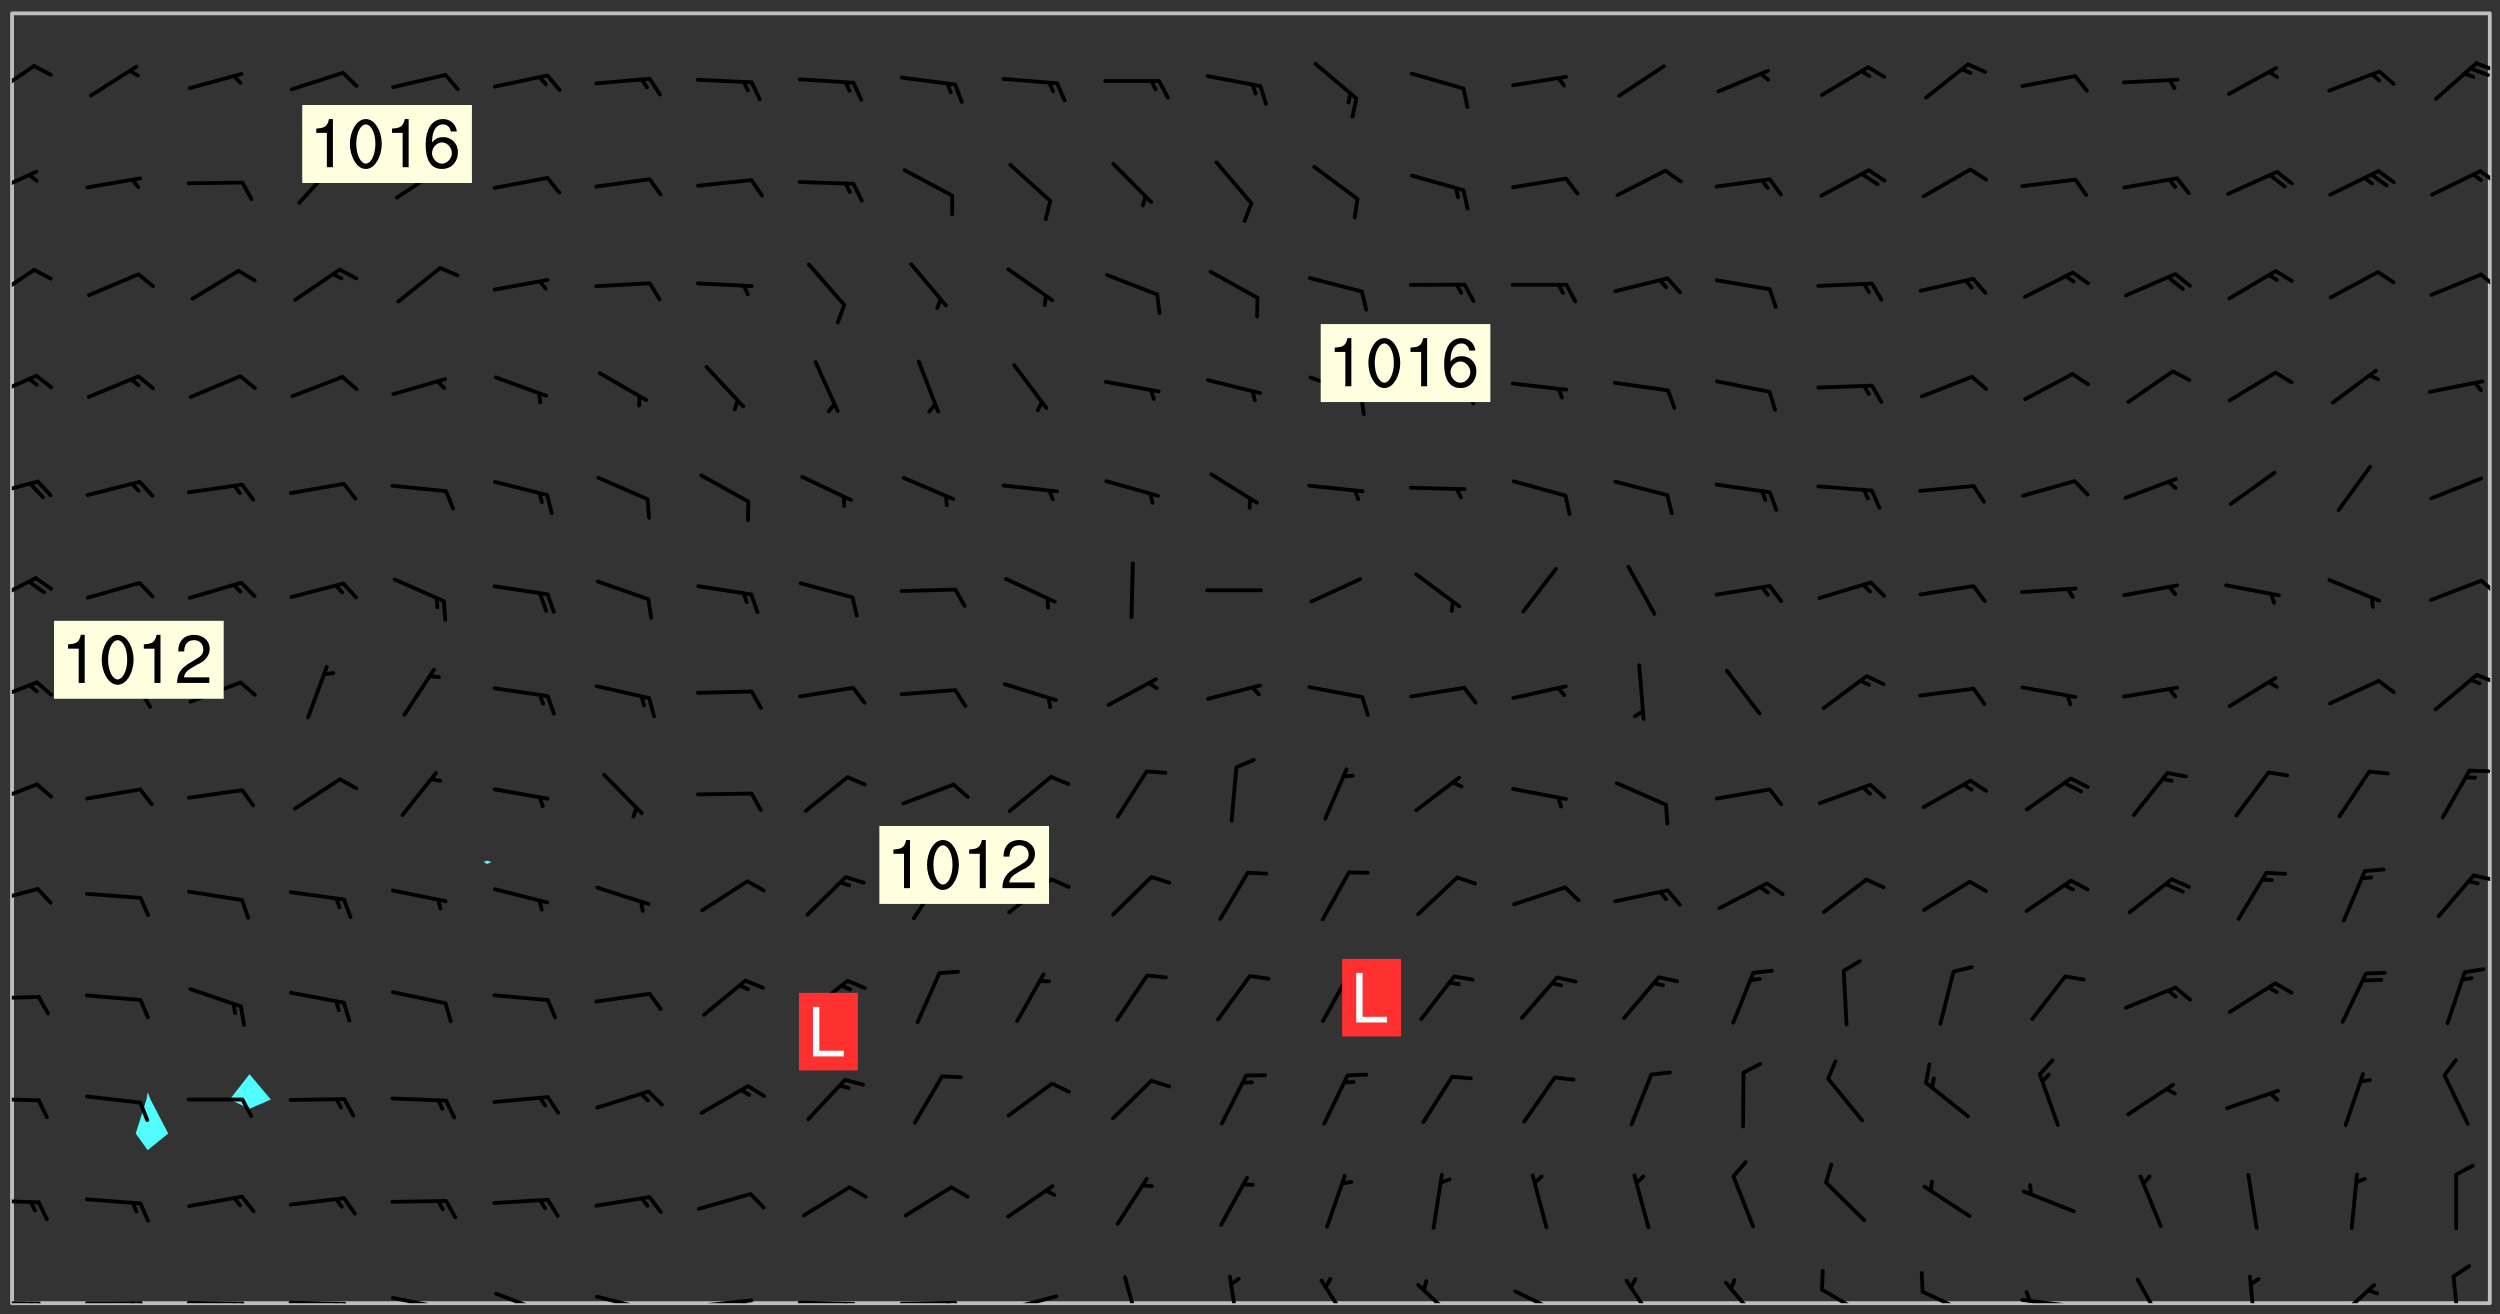 <svg xmlns="http://www.w3.org/2000/svg" role="img" xmlns:xlink="http://www.w3.org/1999/xlink" viewBox="142.45 309.95 326.84 171.84"><rect x="142.45" y="309.95" width="326.84" height="171.84" fill="#333333" stroke="none"/><defs><clipPath id="clip2"><path d="M 144 311.672 L 145 311.672 L 145 480.328 L 144 480.328 Z M 144 311.672"/></clipPath><clipPath id="clip3"><path d="M 144 311.672 L 468 311.672 L 468 480.328 L 144 480.328 Z M 144 311.672"/></clipPath><clipPath id="clip4"><path d="M 467 311.672 L 468 311.672 L 468 480.328 L 467 480.328 Z M 467 311.672"/></clipPath><clipPath id="clip5"><path d="M 144 480 L 148 480 L 148 480.328 L 144 480.328 Z M 144 480"/></clipPath><clipPath id="clip6"><path d="M 147 480 L 149 480 L 149 480.328 L 147 480.328 Z M 147 480"/></clipPath><clipPath id="clip7"><path d="M 146 480 L 148 480 L 148 480.328 L 146 480.328 Z M 146 480"/></clipPath><clipPath id="clip8"><path d="M 153 480 L 162 480 L 162 480.328 L 153 480.328 Z M 153 480"/></clipPath><clipPath id="clip9"><path d="M 160 480 L 163 480 L 163 480.328 L 160 480.328 Z M 160 480"/></clipPath><clipPath id="clip10"><path d="M 159 480 L 161 480 L 161 480.328 L 159 480.328 Z M 159 480"/></clipPath><clipPath id="clip11"><path d="M 166 480 L 175 480 L 175 480.328 L 166 480.328 Z M 166 480"/></clipPath><clipPath id="clip12"><path d="M 173 480 L 176 480 L 176 480.328 L 173 480.328 Z M 173 480"/></clipPath><clipPath id="clip13"><path d="M 172 480 L 174 480 L 174 480.328 L 172 480.328 Z M 172 480"/></clipPath><clipPath id="clip14"><path d="M 180 480 L 188 480 L 188 480.328 L 180 480.328 Z M 180 480"/></clipPath><clipPath id="clip15"><path d="M 187 480 L 189 480 L 189 480.328 L 187 480.328 Z M 187 480"/></clipPath><clipPath id="clip16"><path d="M 186 480 L 188 480 L 188 480.328 L 186 480.328 Z M 186 480"/></clipPath><clipPath id="clip17"><path d="M 193 479 L 201 479 L 201 480.328 L 193 480.328 Z M 193 479"/></clipPath><clipPath id="clip18"><path d="M 200 480 L 202 480 L 202 480.328 L 200 480.328 Z M 200 480"/></clipPath><clipPath id="clip19"><path d="M 207 478 L 215 478 L 215 480.328 L 207 480.328 Z M 207 478"/></clipPath><clipPath id="clip20"><path d="M 220 479 L 228 479 L 228 480.328 L 220 480.328 Z M 220 479"/></clipPath><clipPath id="clip21"><path d="M 227 480 L 229 480 L 229 480.328 L 227 480.328 Z M 227 480"/></clipPath><clipPath id="clip22"><path d="M 233 479 L 241 479 L 241 480.328 L 233 480.328 Z M 233 479"/></clipPath><clipPath id="clip23"><path d="M 239 479 L 241 479 L 241 480.328 L 239 480.328 Z M 239 479"/></clipPath><clipPath id="clip24"><path d="M 246 480 L 255 480 L 255 480.328 L 246 480.328 Z M 246 480"/></clipPath><clipPath id="clip25"><path d="M 252 480 L 254 480 L 254 480.328 L 252 480.328 Z M 252 480"/></clipPath><clipPath id="clip26"><path d="M 260 480 L 268 480 L 268 480.328 L 260 480.328 Z M 260 480"/></clipPath><clipPath id="clip27"><path d="M 266 480 L 268 480 L 268 480.328 L 266 480.328 Z M 266 480"/></clipPath><clipPath id="clip28"><path d="M 273 479 L 281 479 L 281 480.328 L 273 480.328 Z M 273 479"/></clipPath><clipPath id="clip29"><path d="M 289 476 L 292 476 L 292 480.328 L 289 480.328 Z M 289 476"/></clipPath><clipPath id="clip30"><path d="M 303 476 L 305 476 L 305 480.328 L 303 480.328 Z M 303 476"/></clipPath><clipPath id="clip31"><path d="M 314 477 L 320 477 L 320 480.328 L 314 480.328 Z M 314 477"/></clipPath><clipPath id="clip32"><path d="M 327 477 L 334 477 L 334 480.328 L 327 480.328 Z M 327 477"/></clipPath><clipPath id="clip33"><path d="M 340 478 L 348 478 L 348 480.328 L 340 480.328 Z M 340 478"/></clipPath><clipPath id="clip34"><path d="M 354 477 L 360 477 L 360 480.328 L 354 480.328 Z M 354 477"/></clipPath><clipPath id="clip35"><path d="M 367 477 L 373 477 L 373 480.328 L 367 480.328 Z M 367 477"/></clipPath><clipPath id="clip36"><path d="M 380 478 L 387 478 L 387 480.328 L 380 480.328 Z M 380 478"/></clipPath><clipPath id="clip37"><path d="M 393 478 L 401 478 L 401 480.328 L 393 480.328 Z M 393 478"/></clipPath><clipPath id="clip38"><path d="M 406 479 L 415 479 L 415 480.328 L 406 480.328 Z M 406 479"/></clipPath><clipPath id="clip39"><path d="M 407 478 L 409 478 L 409 480.328 L 407 480.328 Z M 407 478"/></clipPath><clipPath id="clip40"><path d="M 421 477 L 426 477 L 426 480.328 L 421 480.328 Z M 421 477"/></clipPath><clipPath id="clip41"><path d="M 436 476 L 438 476 L 438 480.328 L 436 480.328 Z M 436 476"/></clipPath><clipPath id="clip42"><path d="M 447 477 L 454 477 L 454 480.328 L 447 480.328 Z M 447 477"/></clipPath><clipPath id="clip43"><path d="M 462 476 L 465 476 L 465 480.328 L 462 480.328 Z M 462 476"/></clipPath><clipPath id="clip44"><path d="M 144 466 L 148 466 L 148 468 L 144 468 Z M 144 466"/></clipPath><clipPath id="clip45"><path d="M 144 453 L 148 453 L 148 455 L 144 455 Z M 144 453"/></clipPath><clipPath id="clip46"><path d="M 144 440 L 148 440 L 148 441 L 144 441 Z M 144 440"/></clipPath><clipPath id="clip47"><path d="M 144 425 L 148 425 L 148 429 L 144 429 Z M 144 425"/></clipPath><clipPath id="clip48"><path d="M 465 424 L 468 424 L 468 426 L 465 426 Z M 465 424"/></clipPath><clipPath id="clip49"><path d="M 144 412 L 148 412 L 148 416 L 144 416 Z M 144 412"/></clipPath><clipPath id="clip50"><path d="M 465 410 L 468 410 L 468 412 L 465 412 Z M 465 410"/></clipPath><clipPath id="clip51"><path d="M 144 398 L 148 398 L 148 402 L 144 402 Z M 144 398"/></clipPath><clipPath id="clip52"><path d="M 466 397 L 468 397 L 468 400 L 466 400 Z M 466 397"/></clipPath><clipPath id="clip53"><path d="M 144 385 L 148 385 L 148 389 L 144 389 Z M 144 385"/></clipPath><clipPath id="clip54"><path d="M 466 385 L 468 385 L 468 388 L 466 388 Z M 466 385"/></clipPath><clipPath id="clip55"><path d="M 144 372 L 148 372 L 148 375 L 144 375 Z M 144 372"/></clipPath><clipPath id="clip56"><path d="M 144 358 L 148 358 L 148 363 L 144 363 Z M 144 358"/></clipPath><clipPath id="clip57"><path d="M 144 344 L 148 344 L 148 350 L 144 350 Z M 144 344"/></clipPath><clipPath id="clip58"><path d="M 466 345 L 468 345 L 468 348 L 466 348 Z M 466 345"/></clipPath><clipPath id="clip59"><path d="M 144 332 L 148 332 L 148 336 L 144 336 Z M 144 332"/></clipPath><clipPath id="clip60"><path d="M 466 332 L 468 332 L 468 335 L 466 335 Z M 466 332"/></clipPath><clipPath id="clip61"><path d="M 144 318 L 148 318 L 148 323 L 144 323 Z M 144 318"/></clipPath><clipPath id="clip62"><path d="M 465 317 L 468 317 L 468 320 L 465 320 Z M 465 317"/></clipPath><g id="surface344" clip-path="url(#clip1)"><path fill="#fff" fill-opacity="0" fill-rule="evenodd" d="M 0 0 L 1000 0 L 1000 1000 L 0 1000 Z M 0 0"/><path fill="#d3d3d3" fill-opacity="0" fill-rule="evenodd" d="M162.152 355.867L161.918 356.16 161.977 356.395 162.094 356.566 162.27 356.801 162.562 357.148 162.676 357.207 162.793 357.035 162.852 356.801 163.027 356.625 163.492 356.449 164.191 356.449 164.426 356.742 164.715 357.559 164.773 357.734 164.949 357.965 165.301 358.199 166 358.898 166.172 359.074 166.406 359.422 166.641 359.832 166.93 360.414 167.34 360.879 167.57 361.113 167.805 361.289 167.922 361.52 168.098 361.812 168.27 362.977 168.27 363.211 168.328 363.5 168.387 363.617 168.504 363.734 168.852 364.145 168.969 364.316 169.145 364.492 169.32 364.727 169.438 364.898 169.609 365.25 169.668 365.484 169.902 365.891 170.137 365.832 169.961 366.008 169.902 366.938 169.32 366.938 169.086 366.824 168.738 366.938 168.621 367.055 168.562 367.348 168.504 367.523 168.387 367.695 167.922 367.988 167.863 368.223 167.805 368.336 167.805 368.98 167.863 369.152 167.863 369.562 167.922 369.621 167.922 370.027 167.98 370.434 168.098 370.609 168.156 370.668 168.387 371.309 168.328 371.602 168.328 372.301 168.27 372.883 168.27 373.117 168.211 373.348 168.156 373.699 168.156 375.621 168.211 375.738 168.637 375.738 168.27 375.855 168.246 376.207 169.137 377.375 170.879 377.914 172.219 378.273 172.219 378.812 172.309 379.621 172.844 380.336 174.363 380.605 175.254 380.52 175.344 381.684 175.879 381.863 177.039 381.684 179.094 380.699 180.254 380.336 182.133 380.16 183.828 379.98 183.648 380.699 182.133 380.785 180.883 380.875 180.078 381.145 179.004 381.953 179.273 382.672 179.809 383.57 179.629 384.195 179.363 385.004 179.629 386.082 180.254 386.98 181.059 387.16 182.309 386.98 182.043 387.703 182.141 388.207 182.195 388.5 182.195 388.672 182.254 388.965 182.254 389.371 182.43 389.488 182.781 389.605 183.188 389.605 183.48 389.43 183.594 389.312 183.652 389.195 183.77 388.965 183.828 388.789 184.18 388.324 184.41 388.148 184.586 388.09 184.762 388.148 184.82 388.324 184.938 389.312 184.992 389.781 185.051 389.953 185.168 390.188 185.344 390.246 186.16 390.305 186.449 390.305 186.566 390.539 186.625 390.945 186.684 391.297 186.684 392.402 186.801 392.695 186.918 393.043 187.207 393.742 187.383 394.094 187.965 394.848 188.316 395.023 188.488 395.082 188.957 395.316 189.598 395.781 189.945 396.016 190.238 396.191 190.531 396.246 190.762 396.309 191.578 396.656 191.871 396.832 191.984 397.004 192.336 397.355 192.453 397.531 192.977 398.172 192.977 398.461 193.035 398.812 193.035 399.16 193.094 399.512 193.152 399.801 193.27 399.859 193.441 399.918 193.617 399.918 194.199 400.152 194.375 400.27 194.551 400.559 194.727 400.793 194.84 401.027 195.133 401.258 195.25 401.375 195.25 401.785 195.309 401.84 195.598 402.074 195.832 402.191 195.891 402.309 196.008 402.48 196.066 402.598 196.297 402.832 196.355 403.008 196.59 403.066 196.707 403.125 196.59 403.238 196.531 403.355 196.531 403.473 196.414 403.766 196.297 404.055 196.297 404.637 196.473 404.754 196.59 404.812 196.648 404.93 196.766 405.047 196.879 405.105 197.055 405.453 197.113 405.805 197.172 406.211 197.172 406.387 197.113 406.562 196.996 407.262 196.996 407.434 197.113 407.609 197.406 407.902 197.812 407.902 197.988 408.02 198.105 408.191 198.223 408.484 198.223 408.719 197.695 408.719 197.465 408.484 197.23 408.484 197.055 408.543 196.996 409.242 197.055 409.59 197.172 409.766 197.348 410.176 197.465 410.406 197.754 410.875 197.93 410.93 198.453 410.93 198.688 410.988 199.445 411.629 199.504 411.922 199.504 412.156 199.562 412.215 199.793 412.562 199.793 412.914 199.676 413.086 199.676 413.379 199.969 413.668 200.262 413.844 200.434 413.902 200.727 414.078 201.02 414.195 201.602 414.602 201.891 414.836 202.184 415.012 202.402 415.172 202.418 415.184 202.648 415.359 203.289 415.883 203.465 416.117 203.582 416.293 203.758 416.469 203.871 416.641 203.871 417.281 203.988 417.457 204.457 417.574 205.039 417.691 205.273 417.75 205.504 417.863 205.797 417.98 205.91 418.039 206.496 418.391 206.785 418.562 206.961 418.625 207.137 418.68 207.312 418.738 208.012 419.09 208.301 419.266 208.535 419.32 208.824 419.496 209.059 419.613 209.699 420.02 209.992 420.137 210.164 420.195 210.398 420.254 210.809 420.312 211.039 420.371 211.273 420.488 211.332 420.66 210.922 420.836 211.391 420.895 211.449 421.188 211.562 421.422 211.738 421.477 211.973 421.535 212.148 421.594 212.555 421.711 213.195 421.945 213.312 422.117 213.371 422.352 213.371 422.527 213.312 422.645 213.254 423.051 213.488 423.285 213.605 423.344 213.953 423.461 214.594 423.691 214.77 423.809 215.059 423.926 215.234 424.102 215.469 424.566 216.051 425.672 216.227 425.848 216.574 426.023 216.75 426.141 217.102 426.258 218.148 426.781 218.383 426.84 218.848 426.953 219.141 427.012 219.605 427.188 220.363 427.77 220.598 428.004 220.945 428.469 221.121 428.645 221.41 428.879 222.227 429.578 222.52 429.754 222.809 430.043 223.102 430.219 223.395 430.508 224.09 431.148 224.266 431.324 224.559 431.559 224.848 431.793 225.316 432.082 225.957 432.664 226.305 432.898 226.539 433.191 226.887 433.539 227.238 434.004 228.172 434.996 228.52 435.402 228.637 435.578 228.871 435.637 228.984 435.754 229.629 435.93 229.859 436.043 230.094 436.102 230.387 436.277 230.617 436.395 231.551 437.094 231.957 437.5 232.191 437.676 232.598 437.852 232.832 437.969 233.648 438.316 233.996 438.551 234.23 438.668 234.523 438.957 234.754 439.074 235.512 439.426 235.863 439.598 236.094 439.656 236.387 439.773 236.621 439.832 237.492 440.008 238.309 440.008 238.777 440.238 238.949 440.297 239.824 440.996 240.289 441.113 240.582 441.172 240.758 441.23 240.988 441.289 241.457 441.348 241.805 441.406 242.156 441.465 242.562 441.523 242.855 441.523 243.027 441.582 243.027 441.812 243.203 441.988 243.496 441.988 243.844 442.047 244.195 442.105 244.895 442.223 245.535 442.223 246 441.988 246.293 441.812 246.465 441.695 246.875 441.523 247.164 441.348 248.098 440.883 248.566 440.59 249.09 440.297 249.555 440.125 250.02 439.949 251.07 439.484 251.359 439.367 251.77 439.25 252.059 439.133 252.586 438.957 254.102 438.258 254.684 437.91 254.973 437.852 255.266 437.793 255.613 437.676 256.488 437.445 256.84 437.328 256.953 437.328 257.188 437.27 258.062 437.035 258.297 436.977 259.109 436.977 259.461 436.918 260.277 436.801 260.449 436.742 260.801 436.688 261.094 436.629 261.324 436.57 262.141 436.395 262.316 436.336 262.664 436.336 262.898 436.277 263.363 436.16 264.121 435.988 264.355 435.93 264.703 435.93 265.113 435.812 265.402 435.754 266.688 435.695 266.977 435.695 267.387 435.637 267.617 435.578 267.793 435.578 268.668 435.461 269.074 435.461 269.484 435.344 269.832 435.344 270.184 435.23 271.055 435.172 272.805 435.172 273.852 435.461 274.262 435.578 274.551 435.695 274.902 435.812 275.191 435.93 276.242 436.102 276.531 436.16 276.824 436.16 277.117 436.219 277.289 436.277 277.699 436.336 277.871 436.395 277.988 436.453 278.105 436.453 278.223 436.512 278.574 436.57 278.688 436.57 279.098 436.637 281.02 437.031 282.945 437.426 284.465 437.875 286.16 438.594 288.305 439.398 289.91 438.68 291.34 437.875 292.5 436.797 293.75 436.348 296.785 435.629 298.66 435.27 300.805 433.922 303.039 432.668 305.539 431.41 307.234 430.961 309.02 430.781 310.18 430.512 310.805 431.051 312.145 430.781 312.859 429.793 313.844 428.449 314.289 428.27 315.094 427.91 316.969 427.371 318.754 426.922 320.004 426.652 321.164 426.562 322.863 426.473 324.824 426.203 326.074 426.113 326.613 426.113 327.238 426.023 328.129 426.023 330.273 425.844 332.684 425.664 335.273 425.574 336.969 425.754 338.578 425.844 340.008 426.203 341.168 426.922 343.043 427.91 344.203 429.438 344.469 430.152 345.098 430.242 345.453 431.141 345.988 431.68 346.523 433.207 347.598 433.566 348.133 433.566 347.328 434.102 347.418 435.809 348.133 438.504 349.023 439.309 349.918 440.297 350.633 441.555 352.418 442.094 353.938 441.914 354.293 443.258 355.902 442.453 356.883 441.914 357.152 442.184 357.469 441.969 357.688 441.824 358.488 442.273 358.938 441.914 359.293 441.914 359.828 441.645 360.367 440.926 360.902 440.656 361.527 439.668 362.688 440.117 363.527 440.488 364.922 441.105 366.617 440.926 368.223 440.926 370.008 441.016 370.188 439.309 370.723 437.965 371.527 438.234 372.02 439.082 372.422 439.488 372.332 440.027 372.332 440.387 373.047 440.836 373.758 440.566 375.188 440.566 375.547 441.555 375.992 442.812 376.707 444.156 377.957 444.785 379.652 445.414 380.367 445.234 380.547 444.695 381.527 444.605 381.977 444.965 382.062 446.223 381.797 446.852 381.262 447.031 381.262 447.57 381.977 448.555 382.242 449.094 383.227 450.082 384.027 451.16 383.762 451.52 383.672 452.418 383.047 454.75 382.691 456.816 382.602 458.609 382.422 459.328 382.332 459.867 382.332 461.305 381.352 463.188 380.992 464.895 380.457 465.793 379.652 466.961 379.387 467.5 381.441 468.754 381.527 469.113 381.172 469.652 381.082 469.473 381.082 470.281 381.172 471.719 380.727 472.434 379.652 472.527 379.387 473.242 379.922 474.141 380.727 474.859 381.887 475.668 383.227 475.938 383.672 476.297 383.316 476.746 381.527 476.656 380.277 476.207 379.562 475.488 378.938 475.398 378.762 478.988 378.574 480.297 467.934 480.297 467.934 311.703 412.664 311.703 412.664 360.785 413.426 360.91 416.715 361.453 418.738 364.289 418.738 367.043 421.09 367.375 423.438 367.707 427.488 367.707 426.109 371.867 424.086 372.574 422.062 373.277 421.52 373.621 418.926 375.238 418.738 375.355 416.715 373.277 415.984 370.535 413.312 368.457 411.938 364.957 411.871 364.875 409.914 362.203 412.664 360.785 412.664 311.703 294.422 311.703 294.422 403.117 294.539 403.148 294.672 403.16 294.746 403.234 294.852 403.281 294.941 403.34 295.027 403.398 295.117 403.457 295.414 403.754 295.473 403.844 295.504 403.961 295.531 404.078 295.547 404.215 295.516 404.332 295.457 404.422 295.398 404.508 295.355 404.613 295.309 404.715 295.281 404.836 295.281 404.98 295.457 405.25 295.605 405.398 295.68 405.484 295.754 405.559 295.797 405.664 295.859 405.754 295.918 405.84 295.961 405.945 296.02 406.035 296.066 406.137 296.109 406.242 296.168 406.328 296.285 406.508 296.359 406.582 296.422 406.668 296.48 406.758 296.523 406.863 296.582 406.953 296.641 407.039 296.703 407.129 296.762 407.219 296.805 407.32 296.922 407.5 296.996 407.574 297.055 407.66 297.129 407.734 297.219 407.793 297.324 407.84 297.473 407.84 297.605 407.824 297.738 407.84 297.84 407.793 297.914 407.719 297.961 407.617 297.945 407.484 297.945 407.336 297.898 407.23 297.871 407.113 297.824 407.012 297.797 406.891 297.754 406.789 297.691 406.699 297.648 406.598 297.605 406.492 297.574 406.375 297.559 406.242 297.547 406.105 297.633 406.047 297.691 405.961 297.812 405.93 297.855 406.035 297.871 406.168 297.871 406.285 297.93 406.387 297.988 406.477 298.078 406.535 298.227 406.684 298.285 406.773 298.328 406.879 298.316 406.98 298.402 407.039 298.508 407.086 298.594 407.145 298.684 407.203 298.758 407.277 298.641 407.305 298.535 407.352 298.449 407.41 298.375 407.484 298.316 407.574 298.254 407.66 298.227 407.781 298.18 407.883 298.137 407.988 298.105 408.105 298.094 408.238 298.078 408.371 298.078 408.52 298.105 408.637 298.152 408.742 298.195 408.844 298.254 408.934 298.328 409.008 298.418 409.066 298.492 409.141 298.582 409.199 298.641 409.289 298.684 409.395 298.73 409.496 298.848 409.527 298.98 409.543 299.129 409.543 299.246 409.512 299.352 409.555 299.395 409.66 299.441 409.762 299.469 409.883 299.5 410 299.527 410.117 299.559 410.238 299.586 410.355 299.691 410.398 299.793 410.445 299.926 410.43 300.074 410.578 300.137 410.664 300.211 410.738 300.281 410.812 300.371 410.875 300.477 410.918 300.578 410.961 300.695 410.992 300.832 411.008 300.949 410.977 301.023 410.902 301.051 410.785 301.039 410.652 301.008 410.531 300.98 410.414 301.023 410.309 301.141 410.309 301.23 410.371 301.348 410.398 301.496 410.398 301.629 410.414 301.777 410.414 301.91 410.43 302.043 410.414 302.191 410.414 302.324 410.398 302.457 410.387 302.594 410.398 302.711 410.371 302.844 410.355 303.035 410.297 302.977 410.473 302.961 410.605 302.934 410.727 302.918 410.859 302.859 410.945 302.727 410.961 302.621 411.008 302.516 411.051 302.398 411.082 302.281 411.109 302.016 411.141 301.867 411.141 301.734 411.156 301.66 411.23 301.719 411.316 301.867 411.465 301.984 411.645 302.059 411.715 302.148 411.777 302.238 411.836 302.324 411.895 302.414 411.953 302.516 411.996 302.621 412.059 302.727 412.102 302.812 412.16 302.918 412.207 303.02 412.25 303.199 412.367 303.258 412.457 303.215 412.559 303.168 412.664 303.184 412.797 303.406 413.02 303.465 413.109 303.508 413.211 303.539 413.332 303.582 413.434 303.598 413.566 303.629 413.684 303.641 413.82 303.672 413.938 303.82 414.086 303.922 414.129 304.027 414.172 304.145 414.203 304.277 414.219 304.414 414.234 304.531 414.234 304.648 414.203 304.738 414.145 304.781 414.039 304.828 413.938 304.871 413.832 304.902 413.715 304.914 413.582 304.914 413.434 304.902 413.301 304.887 413.168 304.855 413.051 304.812 412.945 304.766 412.84 304.723 412.738 304.68 412.633 304.664 412.5 304.68 412.367 304.707 412.25 304.738 412.133 304.766 412.012 304.812 411.91 304.902 411.852 304.988 411.789 305.062 411.715 305.152 411.656 305.375 411.434 305.434 411.348 305.508 411.273 305.625 411.094 305.684 411.008 305.684 410.859 305.609 410.785 305.508 410.738 305.402 410.695 305.301 410.652 305.242 410.562 305.195 410.457 305.168 410.34 305.258 410.281 305.375 410.25 305.477 410.207 305.656 410.09 305.805 409.941 305.816 409.809 305.805 409.703 305.715 409.645 305.582 409.66 305.434 409.66 305.301 409.676 305.168 409.66 305.047 409.629 304.961 409.57 304.887 409.496 304.828 409.406 304.766 409.32 304.648 409.141 304.59 409.055 304.621 408.934 304.707 408.875 304.828 408.844 304.887 408.758 304.887 408.637 304.855 408.52 304.797 408.43 304.738 408.344 304.691 408.238 304.664 408.121 304.648 407.988 304.707 407.898 304.781 407.824 304.871 407.766 304.988 407.586 305.062 407.512 305.121 407.426 305.27 407.277 305.391 407.246 305.523 407.23 305.656 407.246 305.73 407.32 305.773 407.426 305.789 407.559 305.758 407.676 305.641 407.707 305.508 407.719 305.359 407.867 305.316 407.973 305.27 408.074 305.242 408.195 305.211 408.312 305.211 408.461 305.242 408.578 305.285 408.684 305.344 408.773 305.418 408.844 305.492 408.918 305.609 408.949 305.73 408.977 305.848 408.949 305.98 408.934 306.098 408.934 306.188 408.992 306.262 409.066 306.309 409.172 306.367 409.258 306.469 409.305 306.602 409.32 306.707 409.363 306.793 409.422 306.781 409.527 306.707 409.602 306.527 409.719 306.469 409.809 306.379 409.867 306.309 409.941 306.234 410.016 306.172 410.105 306.145 410.223 306.129 410.355 306.145 410.488 306.129 410.621 306.129 410.77 306.145 410.902 306.172 411.02 306.203 411.141 306.277 411.215 306.367 411.273 306.453 411.332 306.543 411.391 306.66 411.422 306.66 411.508 306.559 411.555 306.469 411.613 306.203 411.645 306.086 411.672 305.938 411.672 305.832 411.715 305.73 411.762 305.672 411.852 305.609 412.086 305.598 412.219 305.566 412.34 305.551 412.473 305.551 412.766 305.539 412.898 305.551 413.035 305.566 413.168 305.699 413.184 305.832 413.195 305.953 413.227 306.039 413.285 306.113 413.359 306.16 413.465 306.203 413.566 306.219 413.699 306.219 414.145 306.203 414.277 306.203 414.723 306.234 414.988 306.262 415.105 306.277 415.238 306.309 415.355 306.395 415.566 306.426 415.832 306.426 415.98 306.395 416.098 306.367 416.215 306.336 416.336 306.309 416.453 306.277 416.57 306.246 416.691 306.234 416.824 306.219 416.957 306.309 417.016 306.426 416.984 306.527 417 306.574 417.105 306.543 417.371 306.543 417.812 306.5 417.918 306.453 418.023 306.41 418.125 306.367 418.23 306.309 418.316 306.277 418.438 306.234 418.555 306.203 418.672 306.188 418.805 306.203 418.938 306.262 419.027 306.367 419.074 306.453 419.133 306.512 419.219 306.5 419.355 306.469 419.473 306.426 419.574 306.426 420.02 306.41 420.152 306.41 420.301 306.379 420.418 306.336 420.523 306.309 420.641 306.262 420.746 306.219 420.848 306.188 420.969 306.16 421.086 306.129 421.219 306.098 421.336 306.07 421.453 306.027 421.559 305.996 421.676 305.965 421.797 305.953 421.93 305.938 422.062 305.938 422.359 305.965 422.477 305.965 422.625 306.012 423.023 306.039 423.141 306.098 423.23 306.219 423.262 306.367 423.262 306.5 423.246 306.559 423.336 306.559 423.453 306.5 423.543 306.41 423.602 306.309 423.645 306.203 423.691 306.113 423.75 306.027 423.809 305.891 423.824 305.773 423.793 305.641 423.777 305.539 423.824 305.477 423.91 305.465 424.047 305.449 424.18 305.418 424.297 305.391 424.414 305.375 424.547 305.344 424.668 305.344 424.965 305.359 425.098 305.391 425.215 305.391 425.363 305.402 425.496 305.402 425.645 305.375 425.762 305.328 425.863 305.301 425.984 305.27 426.102 305.211 426.191 305.137 426.266 305.035 426.309 304.93 426.355 304.812 426.383 304.691 426.414 304.59 426.367 304.648 426.281 304.754 426.234 304.781 426.117 304.812 426 304.84 425.879 304.871 425.762 304.871 425.613 304.887 425.48 304.855 425.363 304.812 425.258 304.707 425.273 304.633 425.348 304.531 425.391 304.441 425.453 304.367 425.527 304.324 425.629 304.309 425.762 304.277 425.879 304.25 426 304.219 426.117 304.191 426.234 304.16 426.355 304.133 426.473 304.102 426.59 304.059 426.695 303.969 426.754 303.879 426.754 303.762 426.723 303.73 426.637 303.746 426.5 303.715 426.383 303.715 426.234 303.703 426.102 303.703 425.953 303.641 425.719 303.613 425.598 303.57 425.496 303.523 425.391 303.465 425.305 303.406 425.215 303.363 425.109 303.301 425.023 303.152 424.875 303.082 424.801 302.977 424.754 302.871 424.711 302.77 424.668 302.473 424.371 302.383 424.297 302.297 424.238 302.191 424.195 302.102 424.133 302.016 424.074 301.91 424.031 301.82 423.973 301.734 423.91 301.66 423.84 301.555 423.793 301.469 423.734 301.363 423.691 301.273 423.629 301.172 423.586 301.066 423.543 300.98 423.484 300.875 423.438 300.77 423.395 300.668 423.348 300.578 423.289 300.477 423.246 300.371 423.203 300.281 423.141 300.164 423.113 300.031 423.098 299.898 423.113 299.75 423.113 299.617 423.129 299.5 423.098 299.41 423.039 299.336 422.965 299.246 422.906 299.145 422.859 298.996 422.859 298.875 422.832 298.773 422.789 298.699 422.715 298.582 422.535 298.492 422.477 298.391 422.434 298.301 422.371 298.195 422.328 298.105 422.27 298.02 422.211 297.914 422.164 297.855 422.078 297.797 421.988 297.754 421.883 297.707 421.781 297.633 421.707 297.547 421.648 297.473 421.574 297.383 421.516 297.16 421.293 297.117 421.188 297.086 420.922 297.191 420.879 297.336 420.879 297.441 420.922 297.516 420.996 297.605 421.055 297.691 421.113 297.797 421.16 297.887 421.219 298.035 421.367 298.105 421.441 298.254 421.59 298.316 421.676 298.391 421.75 298.477 421.809 298.551 421.883 298.641 421.945 298.73 422.004 298.816 422.062 299.086 422.238 299.188 422.285 299.293 422.328 299.395 422.371 299.441 422.297 299.5 422.211 299.574 422.137 299.645 422.062 299.75 422.105 299.824 422.18 299.883 422.27 299.926 422.371 299.973 422.477 300.016 422.582 300.137 422.609 300.254 422.582 300.328 422.492 300.371 422.387 300.43 422.297 300.504 422.223 300.609 422.18 300.727 422.152 300.859 422.164 300.949 422.223 301.098 422.371 301.156 422.461 301.199 422.566 301.246 422.668 301.289 422.773 301.332 422.875 301.438 422.922 301.543 422.965 301.676 422.98 301.762 422.922 301.82 422.832 301.895 422.758 302 422.715 302.117 422.742 302.223 422.789 302.324 422.832 302.43 422.875 302.531 422.922 302.711 423.039 302.711 423.156 302.695 423.289 302.711 423.422 302.727 423.559 302.785 423.645 302.887 423.691 303.008 423.719 303.125 423.75 303.273 423.75 303.391 423.719 303.449 423.629 303.629 423.512 303.688 423.422 303.762 423.348 303.82 423.262 303.938 423.082 304.117 422.965 304.234 422.996 304.324 423.055 304.367 423.129 304.352 423.262 304.352 423.379 304.441 423.438 304.59 423.438 304.723 423.422 304.855 423.41 305.121 423.379 305.227 423.336 305.344 423.305 305.465 423.277 305.539 423.203 305.609 423.129 305.672 423.039 305.656 422.934 305.609 422.832 305.508 422.789 305.402 422.773 305.285 422.801 305.02 422.832 304.871 422.832 304.797 422.758 304.707 422.699 304.59 422.668 304.473 422.641 304.34 422.625 304.191 422.625 304.059 422.641 303.762 422.641 303.656 422.594 303.508 422.445 303.465 422.344 303.406 422.254 303.629 422.031 303.715 421.973 303.82 421.93 303.938 421.898 304.07 421.883 304.203 421.898 304.34 421.914 304.441 421.957 304.574 421.945 304.664 421.883 304.766 421.84 304.828 421.75 304.781 421.648 304.691 421.59 304.574 421.559 304.473 421.516 304.414 421.426 304.352 421.336 304.352 421.219 304.367 421.086 304.473 421.039 304.547 420.969 304.547 420.848 304.457 420.789 304.426 420.672 304.516 420.613 304.59 420.539 304.633 420.434 304.691 420.344 304.738 420.242 304.754 420.109 304.754 419.961 304.707 419.855 304.664 419.754 304.574 419.695 304.441 419.68 304.34 419.637 304.203 419.621 304.086 419.59 303.641 419.59 303.508 419.574 303.375 419.562 303.242 419.547 303.125 419.516 302.977 419.516 302.844 419.5 302.711 419.488 302.445 419.457 302.324 419.414 302.238 419.355 302.164 419.281 302.164 419.133 302.176 419 302.281 418.953 302.383 418.91 302.516 418.895 302.668 418.895 302.801 418.879 303.094 418.879 303.215 418.91 303.316 418.953 303.406 419.012 303.641 419.074 303.762 419.027 303.852 418.969 303.953 418.926 304.086 418.91 304.191 418.953 304.293 419 304.426 419.012 304.547 418.984 304.691 418.984 304.812 418.953 304.93 418.926 305.035 418.879 305.109 418.805 305.195 418.746 305.344 418.598 305.402 418.512 305.449 418.406 305.477 418.289 305.492 418.184 305.391 418.141 305.301 418.082 305.184 418.051 305.078 418.008 304.988 417.945 304.914 417.859 304.84 417.785 304.738 417.742 304.633 417.695 304.531 417.652 304.473 417.562 304.426 417.461 304.34 417.25 304.277 417.164 304.219 417.074 304.145 417 304.059 416.941 303.789 416.941 303.672 416.973 303.582 417.031 303.48 417.074 303.348 417.09 303.242 417.074 303.215 416.957 303.152 416.867 303.035 416.836 302.934 416.793 302.785 416.645 302.754 416.527 302.738 416.422 302.812 416.348 302.992 416.23 303.109 416.203 303.227 416.172 303.363 416.188 303.465 416.23 303.57 416.273 303.672 416.32 303.777 416.363 303.895 416.395 304.027 416.41 304.145 416.438 304.277 416.453 304.383 416.438 304.473 416.379 304.398 416.305 304.293 416.262 304.219 416.188 304.145 416.098 303.996 415.949 303.91 415.891 303.82 415.832 303.746 415.758 303.656 415.699 303.555 415.652 303.434 415.625 303.332 415.578 303.227 415.535 303.109 415.504 303.008 415.461 302.887 415.43 302.738 415.43 302.621 415.461 302.516 415.504 302.43 415.566 302.25 415.684 302.164 415.742 302.074 415.801 301.969 415.848 301.883 415.906 301.777 415.949 301.676 415.992 301.57 416.039 301.496 416.113 301.438 416.203 301.379 416.289 301.332 416.395 301.273 416.48 301.199 416.555 301.066 416.543 300.949 416.512 300.832 416.512 300.758 416.586 300.668 416.645 300.594 416.719 300.504 416.777 300.418 416.836 300.312 416.883 300.211 416.926 300.074 416.941 299.973 416.898 299.824 416.75 299.719 416.703 299.633 416.703 299.527 416.75 299.426 416.793 299.305 416.824 299.188 416.793 299.113 416.719 299.113 416.602 299.145 416.48 299.219 416.41 299.277 416.32 299.352 416.246 299.469 416.215 299.574 416.172 299.867 416.172 300 416.156 300.137 416.141 300.238 416.098 300.328 416.039 300.43 415.992 300.52 415.934 300.652 415.922 300.742 415.98 300.875 415.992 300.965 415.934 301.051 415.875 301.156 415.832 301.246 415.773 301.332 415.711 301.422 415.652 301.57 415.504 301.629 415.418 301.688 415.328 301.793 415.285 301.926 415.27 302.043 415.297 302.164 415.328 302.223 415.27 302.281 415.18 302.312 414.914 302.34 414.797 302.445 414.809 302.578 414.824 302.68 414.781 302.77 414.723 302.828 414.633 302.902 414.559 302.961 414.469 303.008 414.367 303.02 414.234 303.008 414.102 302.961 413.996 302.812 413.848 302.754 413.758 302.695 413.672 302.652 413.566 302.652 413.121 302.668 412.988 302.668 412.84 302.68 412.707 302.621 412.648 302.531 412.707 302.43 412.664 302.25 412.547 302.164 412.488 302.102 412.398 302.043 412.309 301.969 412.234 301.883 412.176 301.762 412.207 301.66 412.219 301.555 412.266 301.469 412.324 301.363 412.367 301.215 412.516 301.125 412.574 301.039 412.633 300.949 412.695 300.844 412.738 300.711 412.754 300.711 412.633 300.816 412.59 300.934 412.559 301.008 412.488 301.051 412.383 301.051 412.234 301.023 412.117 300.875 411.969 300.742 411.953 300.594 411.953 300.477 411.984 300.371 412.027 300.27 412.07 300.18 412.133 300.062 412.16 299.988 412.086 300 411.953 299.957 411.852 299.914 411.746 299.824 411.688 299.707 411.715 299.586 411.746 299.469 411.777 299.367 411.82 299.246 411.852 299.145 411.895 299.039 411.938 298.949 411.996 298.848 412.012 298.848 411.895 298.863 411.762 298.805 411.672 298.73 411.715 298.582 411.863 298.523 411.953 298.449 412.027 298.402 412.133 298.359 412.234 298.285 412.309 298.227 412.398 298.152 412.473 298.094 412.559 298.02 412.633 297.93 412.695 297.855 412.766 297.781 412.84 297.68 412.855 297.547 412.871 297.441 412.828 297.441 412.707 297.59 412.559 297.633 412.457 297.691 412.367 297.738 412.266 297.781 412.16 297.84 412.07 297.871 411.953 297.914 411.852 297.945 411.73 297.973 411.613 298.02 411.508 298.062 411.406 298.105 411.301 298.18 411.23 298.27 411.168 298.359 411.109 298.461 411.066 298.758 411.066 299.023 411.035 299.129 410.992 299.055 410.918 298.938 410.887 298.832 410.844 298.742 410.785 298.641 410.738 298.551 410.68 298.449 410.637 298.344 410.594 298.254 410.531 298.168 410.473 298.062 410.43 297.961 410.387 297.84 410.355 297.723 410.324 297.621 410.281 297.5 410.25 297.398 410.207 297.309 410.148 297.266 410.043 297.25 409.91 297.352 409.867 297.484 409.852 297.621 409.867 297.754 409.852 297.855 409.809 297.914 409.719 297.93 409.613 297.84 409.555 297.766 409.48 297.664 409.438 297.574 409.379 297.426 409.23 297.383 409.125 297.367 408.992 297.367 408.699 297.309 408.609 297.219 408.551 297.145 408.477 297.102 408.371 297.07 408.254 297.012 408.164 296.938 408.09 296.82 408.062 296.746 407.988 296.656 407.93 296.566 407.867 296.48 407.809 296.406 407.734 296.348 407.648 296.301 407.543 296.215 407.484 296.066 407.336 295.871 407.277 295.738 407.293 295.637 407.336 295.562 407.41 295.516 407.512 295.473 407.617 295.414 407.707 295.355 407.793 295.059 408.09 294.969 408.148 294.883 408.148 294.82 408.062 294.777 407.957 294.809 407.84 294.867 407.75 294.895 407.633 294.883 407.5 294.793 407.438 294.688 407.484 294.57 407.512 294.453 407.543 294.184 407.719 294.082 407.766 293.965 407.793 293.859 407.84 293.77 407.898 293.668 407.941 293.609 407.855 293.562 407.75 293.578 407.617 293.625 407.512 293.695 407.438 293.77 407.367 293.828 407.277 293.828 407.129 293.785 407.023 293.547 407.023 293.445 407.07 293.414 407.188 293.387 407.305 293.355 407.426 293.281 407.469 293.148 407.484 293.074 407.438 293.031 407.336 292.988 407.23 292.941 407.129 292.898 407.023 292.777 407.055 292.676 407.098 292.543 407.113 292.426 407.145 292.32 407.188 292.23 407.246 292.129 407.293 292.008 407.32 291.875 407.336 291.773 407.293 291.715 407.203 291.668 407.098 291.625 406.996 291.582 406.891 291.582 406.773 291.641 406.684 291.727 406.625 291.906 406.508 292.008 406.461 292.113 406.418 292.219 406.359 292.32 406.316 292.41 406.254 292.512 406.211 292.617 406.152 292.719 406.105 292.809 406.047 292.914 406.004 293.016 405.961 293.105 405.898 293.207 405.855 293.344 405.84 293.461 405.871 293.562 405.914 293.684 405.945 293.785 405.988 293.891 406.035 293.992 406.078 294.098 406.121 294.199 406.168 294.305 406.211 294.406 406.254 294.512 406.301 294.598 406.359 294.703 406.402 294.82 406.434 294.926 406.477 295.027 406.523 295.117 406.582 295.223 406.625 295.324 406.668 295.43 406.715 295.547 406.742 295.648 406.789 295.77 406.816 295.918 406.816 296.004 406.758 296.02 406.656 296.078 406.566 296.051 406.449 295.977 406.375 295.859 406.195 295.785 406.121 295.695 406.047 295.516 405.93 295.43 405.871 295.324 405.828 295.223 405.781 294.953 405.605 294.895 405.516 294.82 405.441 294.762 405.352 294.719 405.25 294.688 405.133 294.672 404.996 294.672 404.434 294.66 404.301 294.645 404.168 294.613 404.051 294.598 403.918 294.586 403.785 294.555 403.664 294.332 403.441 294.273 403.355 294.258 403.25 294.289 403.133 294.422 403.117 294.422 311.703 172.992 311.703 172.992 313.156 172.934 313.391 172.582 314.441 172.41 314.965 172.293 315.312 172.117 315.723 172 315.895 171.766 316.188 171.535 316.246 171.184 316.246 171.066 316.305 170.836 316.711 170.836 317.004 170.953 317.18 171.184 317.41 171.301 317.645 171.941 318.402 172.234 318.867 172.41 319.102 172.641 319.453 172.875 319.801 173.516 320.617 173.691 321.082 173.863 321.492 173.98 322.188 174.156 322.656 174.273 324.055 174.332 324.52 174.332 325.395 174.449 326.441 174.449 331.223 174.391 331.688 174.039 332.969 173.863 333.492 173.75 333.902 173.398 334.832 172.934 336 172.699 336.582 172.582 336.758 172.41 337.105 172.234 337.512 171.883 338.328 171.824 338.621 171.711 338.914 171.594 339.203 171.535 339.379 171.418 340.254 171.359 340.66 171.301 340.777 171.242 340.953 171.184 341.125 170.953 341.652 170.836 341.824 170.836 342.059 170.719 342.293 170.66 342.465 170.484 343.051 170.484 343.34 170.426 343.516 170.426 343.809 170.367 343.922 170.309 344.449 170.309 344.621 170.254 344.855 170.254 347.477 170.078 348.293 169.961 348.469 169.785 348.703 169.668 348.875 169.555 349.109 168.969 350.043 168.738 350.332 168.445 350.797 168.27 351.031 167.98 351.383 167.629 352.082 167.516 352.312 167.34 352.723 167.164 352.953 166.758 353.48 165.941 354.18 165.648 354.352 165.359 354.586 165.184 354.703 165.008 354.879 164.484 355.285 163.957 355.461 163.785 355.637 163.551 355.691 162.91 355.867 162.152 355.867M174.363 386.891L173.289 387.34 173.648 388.234 174.898 387.52 175.344 386.98 174.363 386.891"/><path fill="#d3d3d3" fill-opacity="0" fill-rule="evenodd" d="M201.508 416.598L200.613 416.598 201.062 417.227 202.043 417.586 202.848 417.496 203.293 416.508 203.117 416.598 202.402 416.242 201.508 416.598M356.129 475.668L356.07 475.145 356.07 474.852 356.184 474.559 356.242 474.328 356.711 473.859 356.824 473.859 356.941 473.746 357.059 473.688 357.234 473.688 357.469 473.629 357.816 473.629 358.051 473.688 358.168 473.746 358.398 473.918 358.457 474.094 358.574 474.676 358.574 474.969 358.457 475.145 358.285 475.434 358.109 475.609 357.582 476.133 357.352 476.367 357.234 476.426 357.059 476.426 356.941 476.367 356.535 476.074 356.359 475.957 356.242 475.898 356.184 475.785 356.129 475.668M362.77 464.711L362.711 464.539 362.711 463.43 362.77 463.258 362.945 463.199 363.117 463.141 363.293 463.141 363.527 463.082 363.645 463.141 363.703 463.84 363.645 464.012 363.527 464.188 363.41 464.246 363.176 464.77 363.062 464.828 362.828 464.828 362.77 464.711M372.383 450.32L372.266 450.145 372.266 449.445 372.559 448.57 372.676 448.398 372.852 448.047 372.965 447.816 373.082 447.523 373.434 446.766 373.551 446.535 373.723 446.301 373.898 446.301 374.016 446.242 374.656 446.242 374.773 446.301 375.008 446.535 375.18 446.648 375.531 446.941 375.648 447.059 375.762 447.234 375.762 447.348 375.879 447.406 375.996 447.523 375.996 448.223 375.938 448.398 375.938 448.629 375.879 448.805 375.531 449.855 375.414 450.086 375.297 450.32 375.18 450.379 374.949 450.613 374.309 450.902 373.434 450.902 373.023 450.785 372.383 450.32"/><path fill="none" stroke="#bebebe" stroke-linecap="round" stroke-linejoin="round" stroke-miterlimit="10" stroke-width=".5" d="M 431.957 354.305 L 108.027 354.305 L 108.027 185.68 L 431.957 185.68 L 431.957 354.305" transform="matrix(1 0 0 -1 36 666)"/><g clip-path="url(#clip2)"><path fill="#fff" fill-opacity="0" fill-rule="evenodd" d="M 144 475.891 L 144 480.328 L 144.004 480.328 L 144 480.328 L 144 311.672 L 144.004 311.672 L 144 311.672 L 144 475.891"/></g><g clip-path="url(#clip3)"><path fill="#fff" fill-opacity="0" fill-rule="evenodd" d="M 144.004 480.328 L 144.004 311.672 L 161.754 311.672 L 161.754 452.754 L 161.598 453.699 L 160.195 458.137 L 161.754 460.32 L 164.438 458.137 L 162.133 453.699 L 161.754 452.754 L 161.754 311.672 L 175.066 311.672 L 175.066 450.383 L 172.484 453.699 L 175.066 454.902 L 177.859 453.699 L 175.066 450.383 L 175.066 311.672 L 206.137 311.672 L 206.137 422.473 L 205.66 422.629 L 206.137 422.91 L 206.711 422.629 L 206.137 422.473 L 206.137 311.672 L 467.996 311.672 L 467.996 480.328 L 144.004 480.328"/></g><path fill="#50fcfc" fill-rule="evenodd" d="M161.754 460.32L160.195 458.137 161.598 453.699 161.754 452.754 162.133 453.699 164.438 458.137 161.754 460.32M175.066 454.902L172.484 453.699 175.066 450.383 177.859 453.699 175.066 454.902M206.137 422.91L205.66 422.629 206.137 422.473 206.711 422.629 206.137 422.91"/><g clip-path="url(#clip4)"><path fill="#fff" fill-opacity="0" fill-rule="evenodd" d="M 467.996 480.328 L 468 480.328 L 468 311.672 L 467.996 311.672 L 468 311.672 L 468 480.328 L 467.996 480.328"/></g><g clip-path="url(#clip5)"><path fill="none" stroke="#000" stroke-linecap="round" stroke-linejoin="round" stroke-miterlimit="10" stroke-width=".5" d="M 111.512 185.629 L 104.488 185.715" transform="matrix(1 0 0 -1 36 666)"/></g><g clip-path="url(#clip6)"><path fill="none" stroke="#000" stroke-linecap="round" stroke-linejoin="round" stroke-miterlimit="10" stroke-width=".5" d="M 111.512 185.629 L 112.637 183.449" transform="matrix(1 0 0 -1 36 666)"/></g><g clip-path="url(#clip7)"><path fill="none" stroke="#000" stroke-linecap="round" stroke-linejoin="round" stroke-miterlimit="10" stroke-width=".5" d="M 110.492 185.641 L 111.055 184.551" transform="matrix(1 0 0 -1 36 666)"/></g><g clip-path="url(#clip8)"><path fill="none" stroke="#000" stroke-linecap="round" stroke-linejoin="round" stroke-miterlimit="10" stroke-width=".5" d="M 124.828 185.68 L 117.801 185.664" transform="matrix(1 0 0 -1 36 666)"/></g><g clip-path="url(#clip9)"><path fill="none" stroke="#000" stroke-linecap="round" stroke-linejoin="round" stroke-miterlimit="10" stroke-width=".5" d="M 124.828 185.68 L 125.984 183.516" transform="matrix(1 0 0 -1 36 666)"/></g><g clip-path="url(#clip10)"><path fill="none" stroke="#000" stroke-linecap="round" stroke-linejoin="round" stroke-miterlimit="10" stroke-width=".5" d="M 123.805 185.676 L 124.383 184.594" transform="matrix(1 0 0 -1 36 666)"/></g><g clip-path="url(#clip11)"><path fill="none" stroke="#000" stroke-linecap="round" stroke-linejoin="round" stroke-miterlimit="10" stroke-width=".5" d="M 138.145 185.629 L 131.117 185.715" transform="matrix(1 0 0 -1 36 666)"/></g><g clip-path="url(#clip12)"><path fill="none" stroke="#000" stroke-linecap="round" stroke-linejoin="round" stroke-miterlimit="10" stroke-width=".5" d="M 138.145 185.629 L 139.27 183.449" transform="matrix(1 0 0 -1 36 666)"/></g><g clip-path="url(#clip13)"><path fill="none" stroke="#000" stroke-linecap="round" stroke-linejoin="round" stroke-miterlimit="10" stroke-width=".5" d="M 137.121 185.641 L 137.684 184.551" transform="matrix(1 0 0 -1 36 666)"/></g><g clip-path="url(#clip14)"><path fill="none" stroke="#000" stroke-linecap="round" stroke-linejoin="round" stroke-miterlimit="10" stroke-width=".5" d="M 151.457 185.594 L 144.434 185.746" transform="matrix(1 0 0 -1 36 666)"/></g><g clip-path="url(#clip15)"><path fill="none" stroke="#000" stroke-linecap="round" stroke-linejoin="round" stroke-miterlimit="10" stroke-width=".5" d="M 151.457 185.594 L 152.562 183.402" transform="matrix(1 0 0 -1 36 666)"/></g><g clip-path="url(#clip16)"><path fill="none" stroke="#000" stroke-linecap="round" stroke-linejoin="round" stroke-miterlimit="10" stroke-width=".5" d="M 150.438 185.617 L 150.988 184.52" transform="matrix(1 0 0 -1 36 666)"/></g><g clip-path="url(#clip17)"><path fill="none" stroke="#000" stroke-linecap="round" stroke-linejoin="round" stroke-miterlimit="10" stroke-width=".5" d="M 164.703 184.973 L 157.816 186.367" transform="matrix(1 0 0 -1 36 666)"/></g><g clip-path="url(#clip18)"><path fill="none" stroke="#000" stroke-linecap="round" stroke-linejoin="round" stroke-miterlimit="10" stroke-width=".5" d="M 164.703 184.973 L 165.402 182.621" transform="matrix(1 0 0 -1 36 666)"/></g><g clip-path="url(#clip19)"><path fill="none" stroke="#000" stroke-linecap="round" stroke-linejoin="round" stroke-miterlimit="10" stroke-width=".5" d="M 177.859 184.418 L 171.293 186.922" transform="matrix(1 0 0 -1 36 666)"/></g><g clip-path="url(#clip20)"><path fill="none" stroke="#000" stroke-linecap="round" stroke-linejoin="round" stroke-miterlimit="10" stroke-width=".5" d="M 191.297 184.805 L 184.484 186.535" transform="matrix(1 0 0 -1 36 666)"/></g><g clip-path="url(#clip21)"><path fill="none" stroke="#000" stroke-linecap="round" stroke-linejoin="round" stroke-miterlimit="10" stroke-width=".5" d="M 191.297 184.805 L 191.879 182.422" transform="matrix(1 0 0 -1 36 666)"/></g><g clip-path="url(#clip22)"><path fill="none" stroke="#000" stroke-linecap="round" stroke-linejoin="round" stroke-miterlimit="10" stroke-width=".5" d="M 204.699 186.043 L 197.711 185.301" transform="matrix(1 0 0 -1 36 666)"/></g><g clip-path="url(#clip23)"><path fill="none" stroke="#000" stroke-linecap="round" stroke-linejoin="round" stroke-miterlimit="10" stroke-width=".5" d="M 203.684 185.934 L 204.371 184.918" transform="matrix(1 0 0 -1 36 666)"/></g><g clip-path="url(#clip24)"><path fill="none" stroke="#000" stroke-linecap="round" stroke-linejoin="round" stroke-miterlimit="10" stroke-width=".5" d="M 218.035 185.594 L 211.008 185.746" transform="matrix(1 0 0 -1 36 666)"/></g><g clip-path="url(#clip25)"><path fill="none" stroke="#000" stroke-linecap="round" stroke-linejoin="round" stroke-miterlimit="10" stroke-width=".5" d="M 217.012 185.617 L 217.562 184.523" transform="matrix(1 0 0 -1 36 666)"/></g><g clip-path="url(#clip26)"><path fill="none" stroke="#000" stroke-linecap="round" stroke-linejoin="round" stroke-miterlimit="10" stroke-width=".5" d="M 231.348 185.723 L 224.324 185.621" transform="matrix(1 0 0 -1 36 666)"/></g><g clip-path="url(#clip27)"><path fill="none" stroke="#000" stroke-linecap="round" stroke-linejoin="round" stroke-miterlimit="10" stroke-width=".5" d="M 230.328 185.707 L 230.918 184.633" transform="matrix(1 0 0 -1 36 666)"/></g><g clip-path="url(#clip28)"><path fill="none" stroke="#000" stroke-linecap="round" stroke-linejoin="round" stroke-miterlimit="10" stroke-width=".5" d="M 244.547 186.574 L 237.754 184.77" transform="matrix(1 0 0 -1 36 666)"/></g><g clip-path="url(#clip29)"><path fill="none" stroke="#000" stroke-linecap="round" stroke-linejoin="round" stroke-miterlimit="10" stroke-width=".5" d="M 253.527 189.059 L 255.402 182.285" transform="matrix(1 0 0 -1 36 666)"/></g><g clip-path="url(#clip30)"><path fill="none" stroke="#000" stroke-linecap="round" stroke-linejoin="round" stroke-miterlimit="10" stroke-width=".5" d="M 267.25 189.145 L 268.312 182.199" transform="matrix(1 0 0 -1 36 666)"/></g><path fill="none" stroke="#000" stroke-linecap="round" stroke-linejoin="round" stroke-miterlimit="10" stroke-width=".5" d="M 267.402 188.133 L 268.387 188.867" transform="matrix(1 0 0 -1 36 666)"/><g clip-path="url(#clip31)"><path fill="none" stroke="#000" stroke-linecap="round" stroke-linejoin="round" stroke-miterlimit="10" stroke-width=".5" d="M 279.215 188.637 L 282.977 182.703" transform="matrix(1 0 0 -1 36 666)"/></g><path fill="none" stroke="#000" stroke-linecap="round" stroke-linejoin="round" stroke-miterlimit="10" stroke-width=".5" d="M 279.762 187.773 L 280.367 188.84" transform="matrix(1 0 0 -1 36 666)"/><g clip-path="url(#clip32)"><path fill="none" stroke="#000" stroke-linecap="round" stroke-linejoin="round" stroke-miterlimit="10" stroke-width=".5" d="M 291.848 188.074 L 296.973 183.27" transform="matrix(1 0 0 -1 36 666)"/></g><path fill="none" stroke="#000" stroke-linecap="round" stroke-linejoin="round" stroke-miterlimit="10" stroke-width=".5" d="M 292.594 187.375 L 292.914 188.559" transform="matrix(1 0 0 -1 36 666)"/><g clip-path="url(#clip33)"><path fill="none" stroke="#000" stroke-linecap="round" stroke-linejoin="round" stroke-miterlimit="10" stroke-width=".5" d="M 304.574 187.219 L 310.879 184.121" transform="matrix(1 0 0 -1 36 666)"/></g><g clip-path="url(#clip34)"><path fill="none" stroke="#000" stroke-linecap="round" stroke-linejoin="round" stroke-miterlimit="10" stroke-width=".5" d="M 319.105 188.602 L 322.977 182.738" transform="matrix(1 0 0 -1 36 666)"/></g><path fill="none" stroke="#000" stroke-linecap="round" stroke-linejoin="round" stroke-miterlimit="10" stroke-width=".5" d="M 319.668 187.75 L 320.254 188.828" transform="matrix(1 0 0 -1 36 666)"/><g clip-path="url(#clip35)"><path fill="none" stroke="#000" stroke-linecap="round" stroke-linejoin="round" stroke-miterlimit="10" stroke-width=".5" d="M 332.086 188.355 L 336.625 182.988" transform="matrix(1 0 0 -1 36 666)"/></g><path fill="none" stroke="#000" stroke-linecap="round" stroke-linejoin="round" stroke-miterlimit="10" stroke-width=".5" d="M 332.746 187.574 L 333.203 188.711" transform="matrix(1 0 0 -1 36 666)"/><g clip-path="url(#clip36)"><path fill="none" stroke="#000" stroke-linecap="round" stroke-linejoin="round" stroke-miterlimit="10" stroke-width=".5" d="M 344.645 187.457 L 350.695 183.883" transform="matrix(1 0 0 -1 36 666)"/></g><path fill="none" stroke="#000" stroke-linecap="round" stroke-linejoin="round" stroke-miterlimit="10" stroke-width=".5" d="M 344.645 187.457 L 344.754 189.91" transform="matrix(1 0 0 -1 36 666)"/><g clip-path="url(#clip37)"><path fill="none" stroke="#000" stroke-linecap="round" stroke-linejoin="round" stroke-miterlimit="10" stroke-width=".5" d="M 357.809 187.172 L 364.164 184.172" transform="matrix(1 0 0 -1 36 666)"/></g><path fill="none" stroke="#000" stroke-linecap="round" stroke-linejoin="round" stroke-miterlimit="10" stroke-width=".5" d="M 357.809 187.172 L 357.691 189.621" transform="matrix(1 0 0 -1 36 666)"/><g clip-path="url(#clip38)"><path fill="none" stroke="#000" stroke-linecap="round" stroke-linejoin="round" stroke-miterlimit="10" stroke-width=".5" d="M 370.816 186.105 L 377.789 185.238" transform="matrix(1 0 0 -1 36 666)"/></g><g clip-path="url(#clip39)"><path fill="none" stroke="#000" stroke-linecap="round" stroke-linejoin="round" stroke-miterlimit="10" stroke-width=".5" d="M 371.828 185.977 L 371.391 187.125" transform="matrix(1 0 0 -1 36 666)"/></g><g clip-path="url(#clip40)"><path fill="none" stroke="#000" stroke-linecap="round" stroke-linejoin="round" stroke-miterlimit="10" stroke-width=".5" d="M 385.922 188.75 L 389.309 182.594" transform="matrix(1 0 0 -1 36 666)"/></g><g clip-path="url(#clip41)"><path fill="none" stroke="#000" stroke-linecap="round" stroke-linejoin="round" stroke-miterlimit="10" stroke-width=".5" d="M 400.598 189.168 L 401.266 182.172" transform="matrix(1 0 0 -1 36 666)"/></g><path fill="none" stroke="#000" stroke-linecap="round" stroke-linejoin="round" stroke-miterlimit="10" stroke-width=".5" d="M 400.695 188.152 L 401.719 188.828" transform="matrix(1 0 0 -1 36 666)"/><g clip-path="url(#clip42)"><path fill="none" stroke="#000" stroke-linecap="round" stroke-linejoin="round" stroke-miterlimit="10" stroke-width=".5" d="M 416.832 188.047 L 411.66 183.293" transform="matrix(1 0 0 -1 36 666)"/></g><path fill="none" stroke="#000" stroke-linecap="round" stroke-linejoin="round" stroke-miterlimit="10" stroke-width=".5" d="M 416.082 187.355 L 417.238 186.949" transform="matrix(1 0 0 -1 36 666)"/><g clip-path="url(#clip43)"><path fill="none" stroke="#000" stroke-linecap="round" stroke-linejoin="round" stroke-miterlimit="10" stroke-width=".5" d="M 427.211 189.168 L 427.91 182.176" transform="matrix(1 0 0 -1 36 666)"/></g><path fill="none" stroke="#000" stroke-linecap="round" stroke-linejoin="round" stroke-miterlimit="10" stroke-width=".5" d="M 427.211 189.168 L 429.254 190.527" transform="matrix(1 0 0 -1 36 666)"/><g clip-path="url(#clip44)"><path fill="none" stroke="#000" stroke-linecap="round" stroke-linejoin="round" stroke-miterlimit="10" stroke-width=".5" d="M 111.512 198.859 L 104.488 199.113" transform="matrix(1 0 0 -1 36 666)"/></g><path fill="none" stroke="#000" stroke-linecap="round" stroke-linejoin="round" stroke-miterlimit="10" stroke-width=".5" d="M111.512 198.859L112.582 196.652M110.488 198.895L111.027 197.793M124.816 198.715L117.812 199.258M124.816 198.715L125.801 196.469M123.801 198.793L124.289 197.672M138.09 199.605L131.172 198.367M138.09 199.605L139.605 197.676M137.082 199.426L137.84 198.461M151.434 199.406L144.457 198.566M151.434 199.406L152.836 197.395M150.418 199.285L151.121 198.277M164.773 199.047L157.746 198.926M164.773 199.047L165.961 196.902M163.75 199.031L164.344 197.957M178.082 199.195L171.066 198.777M178.082 199.195L179.359 197.098M177.062 199.133L177.699 198.086M191.359 199.551L184.422 198.422M191.359 199.551L192.844 197.598M190.348 199.387L191.094 198.41M204.582 199.953L197.828 198.02M204.582 199.953L206.289 198.191M217.508 200.832L211.531 197.141M217.508 200.832L219.629 199.598M230.828 200.832L224.844 197.141M230.828 200.832L232.945 199.59M244.047 200.977L238.254 196.996M243.203 200.398L244.293 199.832M256.375 201.938L252.559 196.035M255.82 201.078L257.043 200.973M269.469 202.066L266.09 195.906M268.98 201.172L270.207 201.156M282.246 202.305L279.945 195.668M281.91 201.34L283.125 201.531M294.949 202.457L293.875 195.516M294.793 201.449L295.949 201.852M306.824 202.383L308.625 195.59M307.086 201.395L307.988 202.23M320.125 202.379L321.957 195.594M320.395 201.391L321.289 202.23M333.07 202.258L335.641 195.715M333.07 202.258L334.664 204.121M345.172 201.453L350.172 196.52M345.172 201.453L345.871 203.805M358.043 200.906L363.93 197.066M358.898 200.348L359.008 201.57M371.035 200.281L377.566 197.691M371.984 199.906L371.848 201.125M386.297 202.242L388.938 195.73M386.68 201.297L387.469 202.234M400.383 202.457L401.48 195.516M414.586 202.484L413.906 195.488M414.488 201.465L415.621 201.934M427.562 202.5L427.562 195.473M427.562 202.5L429.727 203.652" transform="matrix(1 0 0 -1 36 666)"/><g clip-path="url(#clip45)"><path fill="none" stroke="#000" stroke-linecap="round" stroke-linejoin="round" stroke-miterlimit="10" stroke-width=".5" d="M 111.512 212.188 L 104.488 212.418" transform="matrix(1 0 0 -1 36 666)"/></g><path fill="none" stroke="#000" stroke-linecap="round" stroke-linejoin="round" stroke-miterlimit="10" stroke-width=".5" d="M111.512 212.188L112.59 209.984M124.805 211.898L117.824 212.703M124.805 211.898L125.699 209.613M138.145 212.301L131.117 212.301M138.145 212.301L139.297 210.137M151.457 212.359L144.434 212.246M151.457 212.359L152.645 210.211M150.438 212.34L151.027 211.266M164.77 212.164L157.75 212.441M164.77 212.164L165.836 209.953M163.75 212.203L164.281 211.098M178.074 212.621L171.078 211.98M178.074 212.621L179.418 210.57M177.055 212.527L177.727 211.504M191.242 213.348L184.535 211.254M191.242 213.348L192.988 211.625M190.27 213.043L191.141 212.184M204.25 214.059L198.16 210.547M204.25 214.059L206.328 212.754M203.363 213.547L204.402 212.895M216.914 214.875L212.129 209.73M216.914 214.875L219.285 214.242M216.219 214.125L217.402 213.809M229.617 215.328L226.055 209.273M229.617 215.328L232.07 215.223M243.98 214.383L238.32 210.219M243.98 214.383L246.191 213.32M256.98 214.758L251.953 209.848M256.98 214.758L259.316 214.012M269.371 215.434L266.191 209.168M269.371 215.434L271.824 215.48M268.906 214.523L270.133 214.547M282.633 215.461L279.562 209.141M282.633 215.461L285.082 215.551M282.184 214.543L283.41 214.586M296.293 215.27L292.527 209.336M296.293 215.27L298.738 215.078M309.727 215.188L305.723 209.414M309.727 215.188L312.164 214.902M322.336 215.566L319.746 209.035M322.336 215.566L324.773 215.84M334.383 215.816L334.328 208.789M334.383 215.816L336.559 216.949M345.453 215.027L349.891 209.578M345.453 215.027L346.406 217.289M358.242 214.496L363.73 210.105M358.242 214.496L358.695 216.906M359.043 213.859L359.27 215.062M373.125 215.613L375.48 208.992M373.125 215.613L374.777 217.422M373.465 214.648L374.293 215.555M390.551 214.234L384.684 210.367M389.695 213.672L390.773 213.086M404.258 213.43L397.605 211.172M403.289 213.102L404.184 212.262M415.383 215.625L413.109 208.977M415.051 214.66L416.262 214.852M426.039 215.469L429.082 209.133M426.039 215.469L427.496 217.445" transform="matrix(1 0 0 -1 36 666)"/><g clip-path="url(#clip46)"><path fill="none" stroke="#000" stroke-linecap="round" stroke-linejoin="round" stroke-miterlimit="10" stroke-width=".5" d="M 111.512 225.707 L 104.488 225.527" transform="matrix(1 0 0 -1 36 666)"/></g><path fill="none" stroke="#000" stroke-linecap="round" stroke-linejoin="round" stroke-miterlimit="10" stroke-width=".5" d="M111.512 225.707L112.719 223.57M124.816 225.316L117.812 225.914M124.816 225.316L125.781 223.062M137.953 224.48L131.305 226.754M137.953 224.48L138.344 222.055M136.988 224.809L137.18 223.598M151.398 224.969L144.492 226.266M151.398 224.969L152.129 222.625M150.395 225.156L150.758 223.984M164.699 224.887L157.824 226.344M164.699 224.887L165.375 222.531M178.074 225.301L171.074 225.934M178.074 225.301L179.027 223.039M191.367 226.121L184.414 225.113M191.367 226.121L192.816 224.141M203.918 227.852L198.492 223.383M203.918 227.852L206.184 226.91M203.129 227.199L204.262 226.73M217.25 227.832L211.793 223.402M217.25 227.832L219.508 226.875M216.453 227.188L217.586 226.707M229.258 228.828L226.414 222.402M229.258 228.828L231.707 229.004M242.879 228.676L239.426 222.555M242.375 227.785L243.602 227.754M256.434 228.527L252.5 222.703M256.434 228.527L258.871 228.27M269.863 228.449L265.699 222.785M269.863 228.449L272.289 228.094M282.801 228.688L279.391 222.547M282.801 228.688L285.254 228.645M282.305 227.793L283.531 227.773M296.559 228.395L292.262 222.836M296.559 228.395L298.98 227.98M295.934 227.586L297.145 227.379M310.035 228.266L305.418 222.969M310.035 228.266L312.426 227.711M309.363 227.496L310.559 227.219M323.32 228.289L318.762 222.941M323.32 228.289L325.715 227.762M322.656 227.512L323.855 227.25M335.668 228.875L333.047 222.355M335.668 228.875L338.105 229.137M335.285 227.926L336.504 228.059M347.488 229.125L347.855 222.109M347.488 229.125L349.59 230.391M361.852 229.023L360.121 222.211M361.852 229.023L364.234 229.605M376.449 228.398L372.152 222.836M376.449 228.398L378.867 227.984M390.871 226.941L384.363 224.293M390.871 226.941L392.754 225.367M389.926 226.555L390.867 225.77M403.902 227.492L397.961 223.742M403.902 227.492L406.035 226.273M403.039 226.945L404.105 226.336M415.777 228.781L412.719 222.453M415.777 228.781L418.227 228.875M415.332 227.859L417.781 227.953M428.688 228.945L426.434 222.289M428.688 228.945L431.109 229.34M428.359 227.977L429.57 228.176" transform="matrix(1 0 0 -1 36 666)"/><g clip-path="url(#clip47)"><path fill="none" stroke="#000" stroke-linecap="round" stroke-linejoin="round" stroke-miterlimit="10" stroke-width=".5" d="M 111.395 239.832 L 104.605 238.031" transform="matrix(1 0 0 -1 36 666)"/></g><path fill="none" stroke="#000" stroke-linecap="round" stroke-linejoin="round" stroke-miterlimit="10" stroke-width=".5" d="M111.395 239.832L113.066 238.031M124.82 238.668L117.812 239.195M124.82 238.668L125.805 236.422M138.102 238.379L131.16 239.484M138.102 238.379L138.895 236.055M151.426 238.453L144.465 239.41M151.426 238.453L152.273 236.152M150.414 238.594L150.836 237.441M164.703 238.23L157.816 239.633M163.703 238.434L164.051 237.258M177.98 238.07L171.168 239.793M176.988 238.32L177.281 237.129M191.238 237.863L184.543 240M190.262 238.172L190.484 236.965M204.16 240.832L198.25 237.031M204.16 240.832L206.301 239.633M217.027 241.391L212.012 236.473M217.027 241.391L219.367 240.652M216.297 240.676L217.469 240.305M229.746 241.879L225.926 235.984M229.746 241.879L232.191 241.668M243.922 241.094L238.379 236.77M243.922 241.094L246.16 240.094M256.977 241.391L251.957 236.473M256.977 241.391L259.312 240.648M269.574 241.953L265.988 235.91M269.574 241.953L272.027 241.836M282.812 241.996L279.379 235.867M282.812 241.996L285.266 241.945M296.977 241.332L291.848 236.527M296.977 241.332L299.297 240.539M311.062 240.039L304.391 237.824M311.062 240.039L312.836 238.344M324.48 239.648L317.602 238.215M324.48 239.648L326.051 237.766M323.48 239.441L324.266 238.496M337.473 240.551L331.238 237.312M337.473 240.551L339.496 239.16M336.566 240.078L337.578 239.383M350.461 241.066L344.883 236.793M350.461 241.066L352.691 240.051M363.973 240.781L358 237.082M363.973 240.781L366.094 239.547M377.207 240.91L371.398 236.953M377.207 240.91L379.375 239.766M376.359 240.332L377.445 239.762M390.383 241.098L384.852 236.766M390.383 241.098L392.625 240.105M389.578 240.469L391.82 239.473M402.746 241.941L399.117 235.922M402.746 241.941L405.195 241.809M402.219 241.062L403.445 240.996M415.621 242.164L412.871 235.699M415.621 242.164L418.066 242.379M415.223 241.223L416.445 241.332M429.848 241.598L425.273 236.266" transform="matrix(1 0 0 -1 36 666)"/><g clip-path="url(#clip48)"><path fill="none" stroke="#000" stroke-linecap="round" stroke-linejoin="round" stroke-miterlimit="10" stroke-width=".5" d="M 429.848 241.598 L 432.242 241.062" transform="matrix(1 0 0 -1 36 666)"/></g><path fill="none" stroke="#000" stroke-linecap="round" stroke-linejoin="round" stroke-miterlimit="10" stroke-width=".5" d="M 429.184 240.824 L 430.379 240.555" transform="matrix(1 0 0 -1 36 666)"/><g clip-path="url(#clip49)"><path fill="none" stroke="#000" stroke-linecap="round" stroke-linejoin="round" stroke-miterlimit="10" stroke-width=".5" d="M 111.281 253.504 L 104.719 250.988" transform="matrix(1 0 0 -1 36 666)"/></g><path fill="none" stroke="#000" stroke-linecap="round" stroke-linejoin="round" stroke-miterlimit="10" stroke-width=".5" d="M111.281 253.504L113.133 251.895M124.777 252.844L117.852 251.652M124.777 252.844L126.281 250.902M138.109 252.742L131.152 251.754M138.109 252.742L139.555 250.758M150.887 254.168L145.004 250.324M150.887 254.168L153.035 252.988M163.449 254.996L159.07 249.5M162.812 254.195L164.02 253.969M178.035 251.633L171.117 252.859M177.027 251.812L177.406 250.645M190.355 249.742L185.426 254.75M189.637 250.473L189.27 249.301M204.719 252.301L197.691 252.191M204.719 252.301L205.902 250.152M217.258 254.449L211.785 250.043M217.258 254.449L219.512 253.484M231.125 253.48L224.547 251.012M231.125 253.48L232.965 251.855M243.855 254.488L238.445 250.004M243.855 254.488L246.125 253.555M256.355 255.207L252.574 249.285M256.355 255.207L258.801 255.016M268.098 255.746L267.465 248.746M268.098 255.746L270.359 256.699M282.488 255.473L279.703 249.02M282.082 254.535L283.305 254.633M297.207 254.371L291.613 250.121M296.395 253.754L297.508 253.238M311.176 251.59L304.273 252.902M310.172 251.781L310.535 250.609M324.258 250.836L317.824 253.66M324.258 250.836L324.441 248.387M337.82 252.84L330.895 251.652M337.82 252.84L339.32 250.898M350.973 253.445L344.367 251.047M350.973 253.445L352.797 251.805M350.012 253.098L350.926 252.273M364.047 253.977L357.926 250.52M364.047 253.977L366.113 252.656M363.156 253.473L364.191 252.812M377.172 254.273L371.43 250.219M377.172 254.273L379.363 253.168M376.336 253.684L378.527 252.578M389.809 254.992L385.426 249.5M389.809 254.992L392.219 254.543M389.168 254.195L390.375 253.969M403.043 255.055L398.82 249.438M403.043 255.055L405.465 254.676M416.195 255.172L412.297 249.324M416.195 255.172L418.637 254.926M429.305 255.297L425.82 249.195" transform="matrix(1 0 0 -1 36 666)"/><g clip-path="url(#clip50)"><path fill="none" stroke="#000" stroke-linecap="round" stroke-linejoin="round" stroke-miterlimit="10" stroke-width=".5" d="M 429.305 255.297 L 431.758 255.223" transform="matrix(1 0 0 -1 36 666)"/></g><path fill="none" stroke="#000" stroke-linecap="round" stroke-linejoin="round" stroke-miterlimit="10" stroke-width=".5" d="M 428.797 254.41 L 430.023 254.371" transform="matrix(1 0 0 -1 36 666)"/><g clip-path="url(#clip51)"><path fill="none" stroke="#000" stroke-linecap="round" stroke-linejoin="round" stroke-miterlimit="10" stroke-width=".5" d="M 111.273 266.836 L 104.727 264.289" transform="matrix(1 0 0 -1 36 666)"/></g><path fill="none" stroke="#000" stroke-linecap="round" stroke-linejoin="round" stroke-miterlimit="10" stroke-width=".5" d="M111.273 266.836L113.133 265.234M110.32 266.465L111.25 265.664M124.824 265.734L117.805 265.387M124.824 265.734L126.082 263.629M137.906 266.828L131.352 264.297M137.906 266.828L139.762 265.219M149.164 268.855L146.727 262.266M148.809 267.898L150.023 268.062M163.191 268.496L159.328 262.625M162.629 267.645L163.852 267.527M178.051 265.047L171.098 266.074M178.051 265.047L178.875 262.734M177.039 265.199L177.449 264.043M191.316 264.781L184.465 266.34M191.316 264.781L191.961 262.414M190.32 265.008L190.641 263.824M204.719 265.645L197.691 265.477M204.719 265.645L205.922 263.508M217.988 266.125L211.051 264.996M217.988 266.125L219.473 264.172M231.34 265.832L224.332 265.293M231.34 265.832L232.652 263.758M244.504 264.516L237.797 266.609M243.527 264.82L243.754 263.613M257.555 267.238L251.379 263.887M256.656 266.75L257.68 266.07M271.184 266.43L264.375 264.691M270.195 266.18L271.02 265.27M284.551 264.914L277.645 266.211M284.551 264.914L285.281 262.57M297.879 266.137L290.945 264.988M297.879 266.137L299.367 264.188M311.156 266.324L304.297 264.797M310.156 266.105L310.957 265.172M321.324 262.059L320.758 269.062M321.242 263.078L320.207 262.418M336.488 262.77L332.223 268.355M350.492 267.656L344.852 263.465M350.492 267.656L352.707 266.605M349.672 267.047L350.781 266.52M364.473 266.012L357.5 265.113M364.473 266.012L365.891 264.012M377.762 264.941L370.844 266.18M376.754 265.121L377.129 263.953M391.082 266.145L384.152 264.98M390.074 265.973L390.82 265M403.926 267.402L397.938 263.723M403.055 266.867L404.113 266.246M417.434 267.039L411.059 264.082M417.434 267.039L419.391 265.559M430.254 267.82L424.867 263.305" transform="matrix(1 0 0 -1 36 666)"/><g clip-path="url(#clip52)"><path fill="none" stroke="#000" stroke-linecap="round" stroke-linejoin="round" stroke-miterlimit="10" stroke-width=".5" d="M 430.254 267.82 L 432.527 266.898" transform="matrix(1 0 0 -1 36 666)"/></g><path fill="none" stroke="#000" stroke-linecap="round" stroke-linejoin="round" stroke-miterlimit="10" stroke-width=".5" d="M 429.473 267.16 L 430.609 266.703" transform="matrix(1 0 0 -1 36 666)"/><g clip-path="url(#clip53)"><path fill="none" stroke="#000" stroke-linecap="round" stroke-linejoin="round" stroke-miterlimit="10" stroke-width=".5" d="M 111.133 280.469 L 104.867 277.285" transform="matrix(1 0 0 -1 36 666)"/></g><path fill="none" stroke="#000" stroke-linecap="round" stroke-linejoin="round" stroke-miterlimit="10" stroke-width=".5" d="M111.133 280.469L113.141 279.062M110.219 280.008L112.23 278.598M124.695 279.836L117.938 277.914M124.695 279.836L126.395 278.07M138 279.871L131.262 277.883M138 279.871L139.719 278.117M137.02 279.582L137.879 278.703M151.348 279.758L144.543 277.996M151.348 279.758L153.004 277.945M150.355 279.5L151.188 278.594M164.477 277.461L158.043 280.293M164.477 277.461L164.656 275.016M163.539 277.875L163.633 276.648M178.051 278.352L171.102 279.402M178.051 278.352L178.863 276.035M177.039 278.504L177.855 276.191M191.207 277.715L184.574 280.039M191.207 277.715L191.578 275.289M204.676 278.336L197.734 279.418M204.676 278.336L205.48 276.016M203.668 278.492L204.07 277.332M217.91 277.957L211.129 279.793M217.91 277.957L218.457 275.566M231.348 278.973L224.324 278.781M231.348 278.973L232.559 276.836M244.332 277.391L237.969 280.363M243.406 277.82L243.469 276.598M254.379 275.363L254.551 282.391M271.293 278.875L264.266 278.875M284.289 280.34L277.902 277.414M297.23 276.781L291.59 280.973M296.41 277.391L296.227 276.176M305.586 276.09L309.863 281.664M322.742 275.801L319.34 281.953M337.824 279.441L330.887 278.312M337.824 279.441L339.309 277.484M336.816 279.277L337.559 278.301M351.035 279.895L344.309 277.859M351.035 279.895L352.766 278.152M350.055 279.598L350.922 278.727M364.457 279.426L357.516 278.328M364.457 279.426L365.934 277.469M377.809 279.113L370.797 278.641M376.785 279.043L377.434 278.004M391.07 279.512L384.16 278.238M390.066 279.328L390.828 278.367M404.383 278.219L397.48 279.535M403.379 278.41L403.742 277.238M417.492 277.527L411 280.223M416.547 277.922L416.664 276.699M430.844 280.133L424.281 277.621" transform="matrix(1 0 0 -1 36 666)"/><g clip-path="url(#clip54)"><path fill="none" stroke="#000" stroke-linecap="round" stroke-linejoin="round" stroke-miterlimit="10" stroke-width=".5" d="M 430.844 280.133 L 432.695 278.523" transform="matrix(1 0 0 -1 36 666)"/></g><g clip-path="url(#clip55)"><path fill="none" stroke="#000" stroke-linecap="round" stroke-linejoin="round" stroke-miterlimit="10" stroke-width=".5" d="M 111.395 293.094 L 104.605 291.289" transform="matrix(1 0 0 -1 36 666)"/></g><path fill="none" stroke="#000" stroke-linecap="round" stroke-linejoin="round" stroke-miterlimit="10" stroke-width=".5" d="M111.395 293.094L113.066 291.297M110.406 292.832L112.078 291.031M124.719 293.059L117.91 291.324M124.719 293.059L126.371 291.242M123.73 292.805L124.555 291.898M138.109 292.691L131.152 291.691M138.109 292.691L139.559 290.711M137.098 292.547L137.82 291.559M151.406 292.797L144.484 291.586M151.406 292.797L152.914 290.863M164.758 291.84L157.766 292.543M164.758 291.84L165.684 289.566M177.984 291.34L171.168 293.043M177.984 291.34L178.574 288.957M176.992 291.586L177.289 290.398M191.113 290.789L184.668 293.594M191.113 290.789L191.305 288.344M204.281 290.488L198.133 293.895M204.281 290.488L204.238 288.035M217.695 290.684L211.348 293.699M216.77 291.125L216.828 289.898M231.066 290.809L224.605 293.574M230.125 291.211L230.23 289.988M244.645 291.809L237.66 292.578M243.625 291.918L244.082 290.781M257.848 291.234L251.086 293.148M256.863 291.512L257.121 290.312M270.766 290.34L264.797 294.043M269.898 290.879L269.816 289.652M284.59 291.824L277.602 292.559M283.574 291.93L284.031 290.793M297.922 292.098L290.898 292.285M296.902 292.125L297.449 291.027M311.113 291.254L304.34 293.129M311.113 291.254L311.645 288.859M324.441 291.309L317.641 293.078M324.441 291.309L325.012 288.922M337.836 291.695L330.879 292.688M337.836 291.695L338.668 289.387M336.824 291.84L337.238 290.688M351.172 291.914L344.168 292.469M351.172 291.914L352.152 289.664M350.156 291.996L350.645 290.871M364.484 292.508L357.488 291.875M364.484 292.508L365.828 290.453M377.68 293.152L370.922 291.234M377.68 293.152L379.383 291.379M390.906 293.426L384.328 290.957M389.949 293.066L390.867 292.254M403.789 294.234L398.074 290.148M416.312 295.035L412.18 289.352M430.824 293.496L424.301 290.887" transform="matrix(1 0 0 -1 36 666)"/><g clip-path="url(#clip56)"><path fill="none" stroke="#000" stroke-linecap="round" stroke-linejoin="round" stroke-miterlimit="10" stroke-width=".5" d="M 111.215 306.926 L 104.785 304.09" transform="matrix(1 0 0 -1 36 666)"/></g><path fill="none" stroke="#000" stroke-linecap="round" stroke-linejoin="round" stroke-miterlimit="10" stroke-width=".5" d="M111.215 306.926L113.145 305.406M110.281 306.512L111.242 305.754M124.562 306.848L118.066 304.164M124.562 306.848L126.453 305.285M123.617 306.457L124.562 305.676M137.871 306.867L131.391 304.148M137.871 306.867L139.77 305.312M151.223 306.77L144.668 304.246M151.223 306.77L153.078 305.16M164.637 306.48L157.883 304.531M163.652 306.199L164.508 305.316M177.875 304.301L171.273 306.715M176.914 304.652L177.086 303.438M190.934 303.75L184.848 307.266M190.047 304.262L190.004 303.035M203.602 302.934L198.812 308.078M202.902 303.684L202.504 302.523M215.965 302.305L213.078 308.711M215.543 303.234L214.793 302.266M229.109 302.23L226.562 308.781M228.738 303.184L227.938 302.254M243.262 302.699L239.039 308.312M242.648 303.516L242.129 302.406M257.922 304.875L251.008 306.137M256.918 305.059L257.289 303.891M271.191 304.664L264.371 306.352M270.199 304.91L270.5 303.719M284.402 304.324L277.789 306.691M284.402 304.324L284.758 301.895M297.926 305.48L290.898 305.535M297.926 305.48L299.059 303.305M311.215 305.105L304.234 305.906M310.199 305.223L310.648 304.082M324.52 305.016L317.562 306M324.52 305.016L325.355 302.707M337.801 304.824L330.91 306.191M337.801 304.824L338.512 302.473M351.184 305.629L344.16 305.383M351.184 305.629L352.41 303.504M350.16 305.594L350.773 304.531M364.258 306.789L357.715 304.227M364.258 306.789L366.121 305.191M377.398 307.164L371.203 303.852M377.398 307.164L379.438 305.797M390.512 307.496L384.723 303.516M390.512 307.496L392.688 306.363M403.938 307.328L397.926 303.688M403.938 307.328L406.043 306.07M417.07 307.598L411.422 303.414M416.25 306.988L417.355 306.461M431.008 306.199L424.117 304.812M430.004 306L430.781 305.051" transform="matrix(1 0 0 -1 36 666)"/><g clip-path="url(#clip57)"><path fill="none" stroke="#000" stroke-linecap="round" stroke-linejoin="round" stroke-miterlimit="10" stroke-width=".5" d="M 110.918 320.777 L 105.082 316.863" transform="matrix(1 0 0 -1 36 666)"/></g><path fill="none" stroke="#000" stroke-linecap="round" stroke-linejoin="round" stroke-miterlimit="10" stroke-width=".5" d="M110.918 320.777L113.082 319.621M124.551 320.188L118.078 317.457M124.551 320.188L126.457 318.641M137.633 320.645L131.625 317M137.633 320.645L139.742 319.391M150.852 320.797L145.039 316.848M150.852 320.797L153.023 319.652M150.004 320.223L151.09 319.648M164 321.02L158.52 316.625M164 321.02L166.254 320.051M178.031 319.457L171.121 318.184M177.023 319.273L177.789 318.312M191.398 319.016L184.383 318.629M191.398 319.016L192.668 316.914M204.715 318.648L197.695 318.996M203.695 318.699L204.215 317.586M216.836 316.18L212.203 321.461M216.836 316.18L215.969 313.887M230.098 316.133L225.574 321.512M229.441 316.918L228.98 315.777M244.023 316.801L238.277 320.844M243.188 317.387L243.035 316.172M257.742 317.551L251.191 320.094M257.742 317.551L258.031 315.113M270.852 317.113L264.711 320.531M270.852 317.113L270.801 314.66M284.496 317.941L277.695 319.703M284.496 317.941L285.066 315.555M297.926 318.84L290.898 318.805M297.926 318.84L299.086 316.68M296.902 318.836L297.484 317.754M311.238 318.82L304.211 318.82M311.238 318.82L312.391 316.656M310.219 318.82L310.793 317.738M324.453 319.66L317.629 317.984M324.453 319.66L326.09 317.828M323.461 319.414L324.277 318.5M337.82 318.238L330.891 319.406M337.82 318.238L338.598 315.91M351.18 318.973L344.16 318.672M351.18 318.973L352.426 316.859M350.16 318.93L350.781 317.871M364.41 319.605L357.562 318.039M364.41 319.605L366.016 317.75M363.414 319.379L364.219 318.449M377.434 320.414L371.168 317.23M377.434 320.414L379.441 319.008M376.523 319.953L377.527 319.246M390.84 320.219L384.391 317.426M390.84 320.219L392.758 318.688M389.902 319.812L391.82 318.281M403.953 320.613L397.91 317.031M403.953 320.613L406.051 319.336M403.074 320.094L404.121 319.453M417.34 320.488L411.152 317.156M417.34 320.488L419.383 319.125M430.812 320.156L424.312 317.488" transform="matrix(1 0 0 -1 36 666)"/><g clip-path="url(#clip58)"><path fill="none" stroke="#000" stroke-linecap="round" stroke-linejoin="round" stroke-miterlimit="10" stroke-width=".5" d="M 430.812 320.156 L 432.699 318.59" transform="matrix(1 0 0 -1 36 666)"/></g><g clip-path="url(#clip59)"><path fill="none" stroke="#000" stroke-linecap="round" stroke-linejoin="round" stroke-miterlimit="10" stroke-width=".5" d="M 111.195 333.598 L 104.805 330.676" transform="matrix(1 0 0 -1 36 666)"/></g><path fill="none" stroke="#000" stroke-linecap="round" stroke-linejoin="round" stroke-miterlimit="10" stroke-width=".5" d="M110.266 333.172L111.238 332.43M124.777 332.727L117.852 331.547M123.77 332.555L124.52 331.582M138.145 332.18L131.117 332.094M138.145 332.18L139.32 330.027M150.312 334.734L145.578 329.539M149.625 333.977L150.812 333.672M164.195 334.066L158.324 330.207M164.195 334.066L166.348 332.891M178.027 332.789L171.121 331.484M178.027 332.789L179.562 330.875M191.371 332.617L184.41 331.66M191.371 332.617L192.809 330.625M204.699 332.508L197.711 331.766M204.699 332.508L206.074 330.473M218.031 332.02L211.008 332.254M218.031 332.02L219.113 329.816M217.012 332.055L217.551 330.953M230.934 330.48L224.738 333.793M230.934 330.48L230.93 328.027M243.758 329.785L238.543 334.492M243.758 329.785L243.164 327.402M256.941 329.645L251.992 334.633M256.219 330.367L255.855 329.195M270.062 329.465L265.496 334.809M270.062 329.465L269.164 327.184M283.918 330.047L278.273 334.227M283.918 330.047L283.555 327.617M297.793 331.18L291.031 333.094M297.793 331.18L298.309 328.781M296.809 331.457L297.066 330.258M311.191 332.707L304.258 331.566M311.191 332.707L312.68 330.758M324.172 333.734L317.91 330.539M324.172 333.734L326.18 332.328M337.836 332.613L330.875 331.664M337.836 332.613L339.273 330.621M336.824 332.473L337.543 331.477M350.766 333.805L344.578 330.469M350.766 333.805L352.805 332.441M349.863 333.32L351.906 331.957M364.035 333.887L357.938 330.387M364.035 333.887L366.109 332.578M377.789 332.566L370.812 331.707M377.789 332.566L379.195 330.555M391.078 332.742L384.156 331.531M391.078 332.742L392.586 330.809M390.07 332.566L390.824 331.602M404.133 333.582L397.73 330.691M404.133 333.582L406.074 332.082M403.203 333.164L405.145 331.664M417.402 333.68L411.09 330.594M417.402 333.68L419.391 332.238M416.484 333.23L418.473 331.789M415.566 332.781L416.559 332.062M430.723 333.672L424.402 330.602" transform="matrix(1 0 0 -1 36 666)"/><g clip-path="url(#clip60)"><path fill="none" stroke="#000" stroke-linecap="round" stroke-linejoin="round" stroke-miterlimit="10" stroke-width=".5" d="M 430.723 333.672 L 432.703 332.227" transform="matrix(1 0 0 -1 36 666)"/></g><path fill="none" stroke="#000" stroke-linecap="round" stroke-linejoin="round" stroke-miterlimit="10" stroke-width=".5" d="M 429.801 333.227 L 430.793 332.504" transform="matrix(1 0 0 -1 36 666)"/><g clip-path="url(#clip61)"><path fill="none" stroke="#000" stroke-linecap="round" stroke-linejoin="round" stroke-miterlimit="10" stroke-width=".5" d="M 110.91 347.422 L 105.09 343.484" transform="matrix(1 0 0 -1 36 666)"/></g><path fill="none" stroke="#000" stroke-linecap="round" stroke-linejoin="round" stroke-miterlimit="10" stroke-width=".5" d="M110.91 347.422L113.078 346.273M124.281 347.332L118.348 343.57M123.418 346.785L124.484 346.18M138.02 346.375L131.238 344.527M137.035 346.105L137.875 345.211M151.289 346.535L144.602 344.371M151.289 346.535L153.051 344.828M164.684 346.25L157.84 344.652M164.684 346.25L166.297 344.402M178.012 346.184L171.137 344.723M178.012 346.184L179.59 344.301M177.012 345.969L177.801 345.031M191.391 345.754L184.391 345.148M191.391 345.754L192.727 343.695M190.371 345.668L191.039 344.637M204.715 345.293L197.695 345.613M204.715 345.293L205.77 343.074M203.695 345.34L204.219 344.23M218.027 345.234L211.016 345.672M218.027 345.234L219.043 343M217.008 345.297L217.516 344.18M231.32 345.004L224.352 345.902M231.32 345.004L232.184 342.707M230.305 345.133L230.738 343.984M244.652 345.172L237.648 345.73M244.652 345.172L245.629 342.922M243.633 345.254L244.121 344.129M257.98 345.453L250.953 345.453M257.98 345.453L259.133 343.285M256.957 345.453L257.531 344.367M271.234 344.801L264.328 346.102M271.234 344.801L271.965 342.461M270.23 344.992L270.594 343.82M283.781 343.184L278.41 347.719M283.781 343.184L283.262 340.785M283 343.844L282.742 342.645M297.789 344.48L291.035 346.422M297.789 344.48L298.297 342.082M311.195 346.008L304.258 344.898M310.188 345.844L310.926 344.867M323.977 347.387L318.109 343.52M337.602 346.801L331.113 344.102M336.656 346.41L337.605 345.629M350.68 347.266L344.664 343.637M350.68 347.266L352.785 346.008M349.805 346.738L350.855 346.109M363.738 347.633L358.234 343.27M363.738 347.633L365.988 346.652M362.938 347L364.062 346.508M377.754 346.102L370.848 344.801M377.754 346.102L379.289 344.188M391.125 345.629L384.105 345.277M390.105 345.578L390.734 344.523M404.012 347.145L397.852 343.758M403.113 346.652L404.141 345.98M417.531 346.699L410.961 344.203M417.531 346.699L419.379 345.082M416.574 346.336L417.5 345.527M430.195 347.777L424.926 343.129" transform="matrix(1 0 0 -1 36 666)"/><g clip-path="url(#clip62)"><path fill="none" stroke="#000" stroke-linecap="round" stroke-linejoin="round" stroke-miterlimit="10" stroke-width=".5" d="M 430.195 347.777 L 432.492 346.914" transform="matrix(1 0 0 -1 36 666)"/></g><path fill="none" stroke="#000" stroke-linecap="round" stroke-linejoin="round" stroke-miterlimit="10" stroke-width=".5" d="M429.43 347.102L431.727 346.238M428.664 346.422L429.812 345.992" transform="matrix(1 0 0 -1 36 666)"/><path fill="#ff3030" fill-rule="evenodd" d="M 246.906 449.895 L 254.598 449.895 L 254.598 439.75 L 246.906 439.75 L 246.906 449.895"/><path fill="azure" fill-rule="evenodd" d="M 248.738 441.582 L 249.57 441.582 L 249.57 447.32 L 252.766 447.32 L 252.766 448.062 L 248.738 448.062 L 248.738 441.582"/><path fill="#ff3030" fill-rule="evenodd" d="M 317.918 445.457 L 325.613 445.457 L 325.613 435.312 L 317.918 435.312 L 317.918 445.457"/><path fill="azure" fill-rule="evenodd" d="M 319.754 437.145 L 320.586 437.145 L 320.586 442.883 L 323.777 442.883 L 323.777 443.625 L 319.754 443.625 L 319.754 437.145"/><path fill="#ffffe0" fill-rule="evenodd" d="M 257.414 428.125 L 279.594 428.125 L 279.594 417.934 L 257.414 417.934 L 257.414 428.125"/><path fill-rule="evenodd" d="M260.914 419.766L261.422 419.766 261.422 426.059 260.637 426.059 260.637 421.57 259.25 421.57 259.25 421.016 259.809 420.949 260.059 420.898 260.289 420.809 260.492 420.664 260.668 420.457 260.809 420.16 260.914 419.766M265.727 419.766L265.957 419.785 266.176 419.84 266.383 419.93 266.582 420.051 266.766 420.199 266.938 420.375 267.238 420.797 267.48 421.289 267.66 421.836 267.773 422.414 267.812 423.004 267.773 423.598 267.66 424.184 267.48 424.738 267.238 425.238 266.938 425.668 266.766 425.848 266.582 426 266.383 426.125 266.176 426.215 265.957 426.273 265.727 426.293 265.5 426.273 265.281 426.215 265.07 426.125 264.875 426 264.691 425.848 264.52 425.668 264.219 425.238 263.977 424.738 263.797 424.184 263.684 423.598 263.645 423.004 264.48 423.004 264.508 423.57 264.59 424.074 264.715 424.516 264.879 424.891 265.07 425.191 265.277 425.414 265.5 425.551 265.727 425.598 265.953 425.551 266.176 425.414 266.387 425.191 266.578 424.891 266.742 424.516 266.867 424.074 266.949 423.57 266.977 423.004 266.949 422.445 266.867 421.945 266.742 421.508 266.578 421.145 266.387 420.852 266.176 420.637 265.953 420.504 265.727 420.461 265.5 420.504 265.277 420.637 265.07 420.852 264.879 421.145 264.715 421.508 264.59 421.945 264.508 422.445 264.48 423.004 263.645 423.004 263.684 422.414 263.797 421.836 263.977 421.289 264.219 420.797 264.52 420.375 264.691 420.199 264.875 420.051 265.07 419.93 265.281 419.84 265.5 419.785 265.727 419.766M270.82 419.766L271.328 419.766 271.328 426.059 270.543 426.059 270.543 421.57 269.152 421.57 269.152 421.016 269.715 420.949 269.965 420.898 270.195 420.809 270.398 420.664 270.574 420.457 270.715 420.16 270.82 419.766M273.645 421.941L274.43 421.941 274.449 421.625 274.508 421.34 274.609 421.086 274.75 420.871 274.93 420.695 275.152 420.566 275.418 420.488 275.727 420.461 275.965 420.48 276.188 420.543 276.391 420.645 276.57 420.785 276.719 420.957 276.832 421.164 276.902 421.398 276.93 421.664 276.906 421.934 276.844 422.156 276.73 422.348 276.578 422.52 276.375 422.684 276.129 422.848 275.496 423.238 274.957 423.551 274.52 423.867 274.172 424.191 273.91 424.527 273.719 424.879 273.594 425.25 273.523 425.641 273.504 426.059 277.715 426.059 277.715 425.32 274.383 425.32 274.469 425.035 274.582 424.801 274.73 424.598 274.914 424.418 275.148 424.246 275.426 424.07 276.141 423.652 276.559 423.449 276.902 423.219 277.184 422.965 277.402 422.699 277.566 422.422 277.68 422.137 277.742 421.852 277.762 421.57 277.719 421.188 277.602 420.84 277.41 420.531 277.16 420.27 276.859 420.055 276.512 419.898 276.133 419.801 275.727 419.766 275.289 419.797 274.895 419.898 274.539 420.062 274.234 420.297 273.984 420.602 273.801 420.977 273.684 421.422 273.645 421.941"/><path fill="#ffffe0" fill-rule="evenodd" d="M 149.516 401.305 L 171.695 401.305 L 171.695 391.113 L 149.516 391.113 L 149.516 401.305"/><path fill-rule="evenodd" d="M153.016 392.945L153.523 392.945 153.523 399.238 152.738 399.238 152.738 394.75 151.348 394.75 151.348 394.195 151.91 394.129 152.16 394.074 152.391 393.988 152.594 393.844 152.77 393.637 152.91 393.34 153.016 392.945M157.828 392.945L158.059 392.965 158.277 393.02 158.484 393.109 158.684 393.23 158.867 393.379 159.039 393.555 159.34 393.977 159.582 394.469 159.762 395.016 159.875 395.594 159.914 396.184 159.875 396.777 159.762 397.363 159.582 397.918 159.34 398.418 159.039 398.848 158.867 399.027 158.684 399.18 158.484 399.305 158.277 399.395 158.059 399.453 157.828 399.473 157.602 399.453 157.383 399.395 157.172 399.305 156.977 399.18 156.793 399.027 156.621 398.848 156.32 398.418 156.074 397.918 155.895 397.363 155.785 396.777 155.746 396.184 156.578 396.184 156.609 396.75 156.691 397.254 156.816 397.695 156.98 398.07 157.168 398.371 157.379 398.594 157.602 398.73 157.828 398.777 158.055 398.73 158.277 398.594 158.488 398.371 158.68 398.07 158.844 397.695 158.969 397.254 159.051 396.75 159.078 396.184 159.051 395.625 158.969 395.125 158.844 394.688 158.68 394.32 158.488 394.031 158.277 393.816 158.055 393.684 157.828 393.641 157.602 393.684 157.379 393.816 157.168 394.031 156.98 394.32 156.816 394.688 156.691 395.125 156.609 395.625 156.578 396.184 155.746 396.184 155.785 395.594 155.895 395.016 156.074 394.469 156.32 393.977 156.621 393.555 156.793 393.379 156.977 393.23 157.172 393.109 157.383 393.02 157.602 392.965 157.828 392.945M162.922 392.945L163.43 392.945 163.43 399.238 162.645 399.238 162.645 394.75 161.254 394.75 161.254 394.195 161.812 394.129 162.066 394.074 162.297 393.988 162.5 393.844 162.672 393.637 162.816 393.34 162.922 392.945M165.746 395.121L166.531 395.121 166.551 394.805 166.609 394.52 166.711 394.266 166.848 394.051 167.031 393.875 167.254 393.746 167.52 393.668 167.828 393.641 168.066 393.66 168.289 393.723 168.492 393.824 168.672 393.965 168.82 394.137 168.934 394.344 169.004 394.578 169.031 394.844 169.008 395.113 168.941 395.336 168.832 395.527 168.676 395.699 168.477 395.863 168.23 396.027 167.598 396.418 167.059 396.73 166.621 397.047 166.273 397.371 166.012 397.707 165.82 398.059 165.695 398.43 165.625 398.82 165.605 399.238 169.816 399.238 169.816 398.5 166.484 398.5 166.566 398.215 166.68 397.98 166.828 397.777 167.016 397.598 167.246 397.426 167.527 397.25 168.242 396.832 168.66 396.629 169.004 396.398 169.285 396.145 169.504 395.879 169.668 395.602 169.781 395.316 169.844 395.031 169.863 394.75 169.82 394.367 169.703 394.02 169.512 393.711 169.262 393.449 168.961 393.234 168.613 393.078 168.234 392.98 167.828 392.945 167.391 392.977 166.992 393.078 166.641 393.242 166.336 393.477 166.086 393.781 165.902 394.156 165.785 394.602 165.746 395.121"/><path fill="#ffffe0" fill-rule="evenodd" d="M 315.113 362.512 L 337.293 362.512 L 337.293 352.32 L 315.113 352.32 L 315.113 362.512"/><path fill-rule="evenodd" d="M318.613 354.152L319.121 354.152 319.121 360.449 318.336 360.449 318.336 355.957 316.945 355.957 316.945 355.402 317.508 355.336 317.758 355.285 317.988 355.195 318.191 355.055 318.367 354.844 318.508 354.547 318.613 354.152M323.426 354.152L323.656 354.172 323.875 354.227 324.082 354.316 324.281 354.438 324.465 354.586 324.637 354.762 324.938 355.184 325.18 355.676 325.359 356.223 325.473 356.801 325.508 357.395 325.473 357.984 325.359 358.57 325.18 359.125 324.938 359.625 324.637 360.055 324.465 360.234 324.281 360.387 324.082 360.512 323.875 360.602 323.656 360.66 323.426 360.68 323.199 360.66 322.98 360.602 322.77 360.512 322.574 360.387 322.391 360.234 322.219 360.055 321.918 359.625 321.672 359.125 321.492 358.57 321.383 357.984 321.344 357.395 322.176 357.395 322.207 357.957 322.289 358.461 322.414 358.906 322.578 359.281 322.766 359.578 322.977 359.801 323.199 359.938 323.426 359.984 323.652 359.938 323.875 359.801 324.086 359.578 324.277 359.281 324.441 358.906 324.566 358.461 324.648 357.957 324.676 357.395 324.648 356.832 324.566 356.332 324.441 355.895 324.277 355.531 324.086 355.238 323.875 355.023 323.652 354.891 323.426 354.848 323.199 354.891 322.977 355.023 322.766 355.238 322.578 355.531 322.414 355.895 322.289 356.332 322.207 356.832 322.176 357.395 321.344 357.395 321.383 356.801 321.492 356.223 321.672 355.676 321.918 355.184 322.219 354.762 322.391 354.586 322.574 354.438 322.77 354.316 322.98 354.227 323.199 354.172 323.426 354.152M328.52 354.152L329.027 354.152 329.027 360.449 328.242 360.449 328.242 355.957 326.852 355.957 326.852 355.402 327.41 355.336 327.664 355.285 327.895 355.195 328.098 355.055 328.27 354.844 328.414 354.547 328.52 354.152M335.324 355.773L334.535 355.773 334.484 355.562 334.402 355.375 334.293 355.215 334.164 355.086 334.02 354.98 333.859 354.906 333.691 354.863 333.516 354.848 333.191 354.887 332.902 355.008 332.656 355.203 332.453 355.473 332.293 355.809 332.176 356.215 332.105 356.68 332.082 357.207 332.27 357.004 332.457 356.848 332.645 356.723 332.828 356.637 333.016 356.574 333.207 356.539 333.609 356.516 333.918 356.543 334.238 356.637 334.555 356.793 334.848 357.012 335.102 357.297 335.301 357.645 335.375 357.848 335.426 358.062 335.457 358.297 335.461 358.551 334.676 358.598 334.648 358.336 334.57 358.086 334.449 357.852 334.285 357.641 334.094 357.465 333.875 357.328 333.633 357.238 333.379 357.207 333.125 357.238 332.883 357.328 332.664 357.465 332.469 357.641 332.309 357.852 332.188 358.086 332.109 358.336 332.082 358.598 332.109 358.855 332.188 359.105 332.309 359.34 332.469 359.551 332.664 359.73 332.883 359.867 333.125 359.953 333.379 359.984 333.633 359.953 333.875 359.867 334.094 359.73 334.285 359.551 334.449 359.34 334.57 359.105 334.648 358.855 334.676 358.598 335.461 358.551 335.43 358.922 335.336 359.293 335.18 359.652 334.957 359.98 334.668 360.262 334.496 360.383 334.309 360.484 334.102 360.566 333.879 360.629 333.637 360.668 333.379 360.68 333.094 360.664 332.836 360.617 332.598 360.539 332.383 360.434 332.188 360.305 332.012 360.148 331.859 359.969 331.723 359.766 331.605 359.543 331.508 359.301 331.359 358.766 331.277 358.172 331.25 357.531 331.289 356.789 331.402 356.125 331.59 355.547 331.707 355.293 331.844 355.062 332 354.855 332.168 354.672 332.355 354.516 332.559 354.387 332.773 354.285 333.008 354.215 333.254 354.168 333.516 354.152 333.883 354.188 334.215 354.281 334.512 354.434 334.766 354.633 334.98 354.875 335.145 355.148 335.262 355.449 335.324 355.773"/><path fill="#ffffe0" fill-rule="evenodd" d="M 181.965 333.875 L 204.145 333.875 L 204.145 323.68 L 181.965 323.68 L 181.965 333.875"/><path fill-rule="evenodd" d="M185.461 325.516L185.973 325.516 185.973 331.809 185.184 331.809 185.184 327.32 183.797 327.32 183.797 326.766 184.355 326.699 184.609 326.645 184.836 326.555 185.043 326.414 185.215 326.203 185.355 325.91 185.461 325.516M190.277 325.516L190.504 325.535 190.723 325.59 190.934 325.68 191.129 325.801 191.312 325.949 191.484 326.125 191.785 326.543 192.031 327.039 192.211 327.586 192.32 328.164 192.359 328.754 192.32 329.348 192.211 329.934 192.031 330.484 191.785 330.988 191.484 331.414 191.312 331.594 191.129 331.75 190.934 331.871 190.723 331.965 190.504 332.02 190.277 332.039 190.047 332.02 189.828 331.965 189.621 331.871 189.422 331.75 189.238 331.594 189.066 331.414 188.766 330.988 188.523 330.484 188.344 329.934 188.23 329.348 188.191 328.754 189.027 328.754 189.055 329.316 189.137 329.824 189.262 330.266 189.426 330.641 189.617 330.941 189.828 331.164 190.051 331.301 190.277 331.348 190.504 331.301 190.727 331.164 190.938 330.941 191.125 330.641 191.289 330.266 191.414 329.824 191.496 329.316 191.527 328.754 191.496 328.191 191.414 327.691 191.289 327.258 191.125 326.891 190.938 326.598 190.727 326.387 190.504 326.254 190.277 326.207 190.051 326.254 189.828 326.387 189.617 326.598 189.426 326.891 189.262 327.258 189.137 327.691 189.055 328.191 189.027 328.754 188.191 328.754 188.23 328.164 188.344 327.586 188.523 327.039 188.766 326.543 189.066 326.125 189.238 325.949 189.422 325.801 189.621 325.68 189.828 325.59 190.047 325.535 190.277 325.516M195.367 325.516L195.875 325.516 195.875 331.809 195.09 331.809 195.09 327.32 193.703 327.32 193.703 326.766 194.262 326.699 194.512 326.645 194.742 326.555 194.945 326.414 195.121 326.203 195.262 325.91 195.367 325.516M202.172 327.133L201.387 327.133 201.332 326.922 201.25 326.734 201.145 326.578 201.016 326.445 200.867 326.344 200.707 326.27 200.539 326.223 200.367 326.207 200.039 326.25 199.75 326.371 199.504 326.566 199.301 326.832 199.141 327.172 199.027 327.574 198.957 328.043 198.93 328.57 199.121 328.367 199.309 328.207 199.492 328.086 199.68 327.996 199.867 327.938 200.059 327.898 200.461 327.875 200.766 327.906 201.086 327.996 201.402 328.152 201.695 328.371 201.953 328.656 202.152 329.008 202.223 329.207 202.277 329.426 202.305 329.66 202.309 329.91 201.523 329.957 201.496 329.699 201.418 329.449 201.297 329.215 201.137 329.004 200.941 328.824 200.723 328.688 200.484 328.602 200.227 328.57 199.973 328.602 199.73 328.688 199.512 328.824 199.32 329.004 199.16 329.215 199.035 329.449 198.957 329.699 198.93 329.957 198.957 330.219 199.035 330.469 199.16 330.703 199.32 330.914 199.512 331.09 199.73 331.227 199.973 331.316 200.227 331.348 200.484 331.316 200.723 331.227 200.941 331.09 201.137 330.914 201.297 330.703 201.418 330.469 201.496 330.219 201.523 329.957 202.309 329.91 202.281 330.281 202.188 330.656 202.031 331.012 201.809 331.34 201.516 331.625 201.348 331.742 201.16 331.844 200.953 331.926 200.73 331.988 200.488 332.027 200.227 332.039 199.945 332.023 199.684 331.977 199.445 331.902 199.23 331.797 199.035 331.664 198.863 331.508 198.707 331.328 198.574 331.125 198.457 330.902 198.355 330.664 198.211 330.129 198.125 329.535 198.098 328.895 198.137 328.148 198.25 327.488 198.438 326.91 198.559 326.652 198.695 326.422 198.848 326.215 199.02 326.035 199.203 325.879 199.406 325.75 199.625 325.648 199.855 325.574 200.105 325.531 200.367 325.516 200.734 325.547 201.066 325.645 201.359 325.797 201.617 325.996 201.828 326.234 201.992 326.512 202.109 326.812 202.172 327.133"/></g></defs><g id="surface341"><use xlink:href="#surface344"/></g></svg>